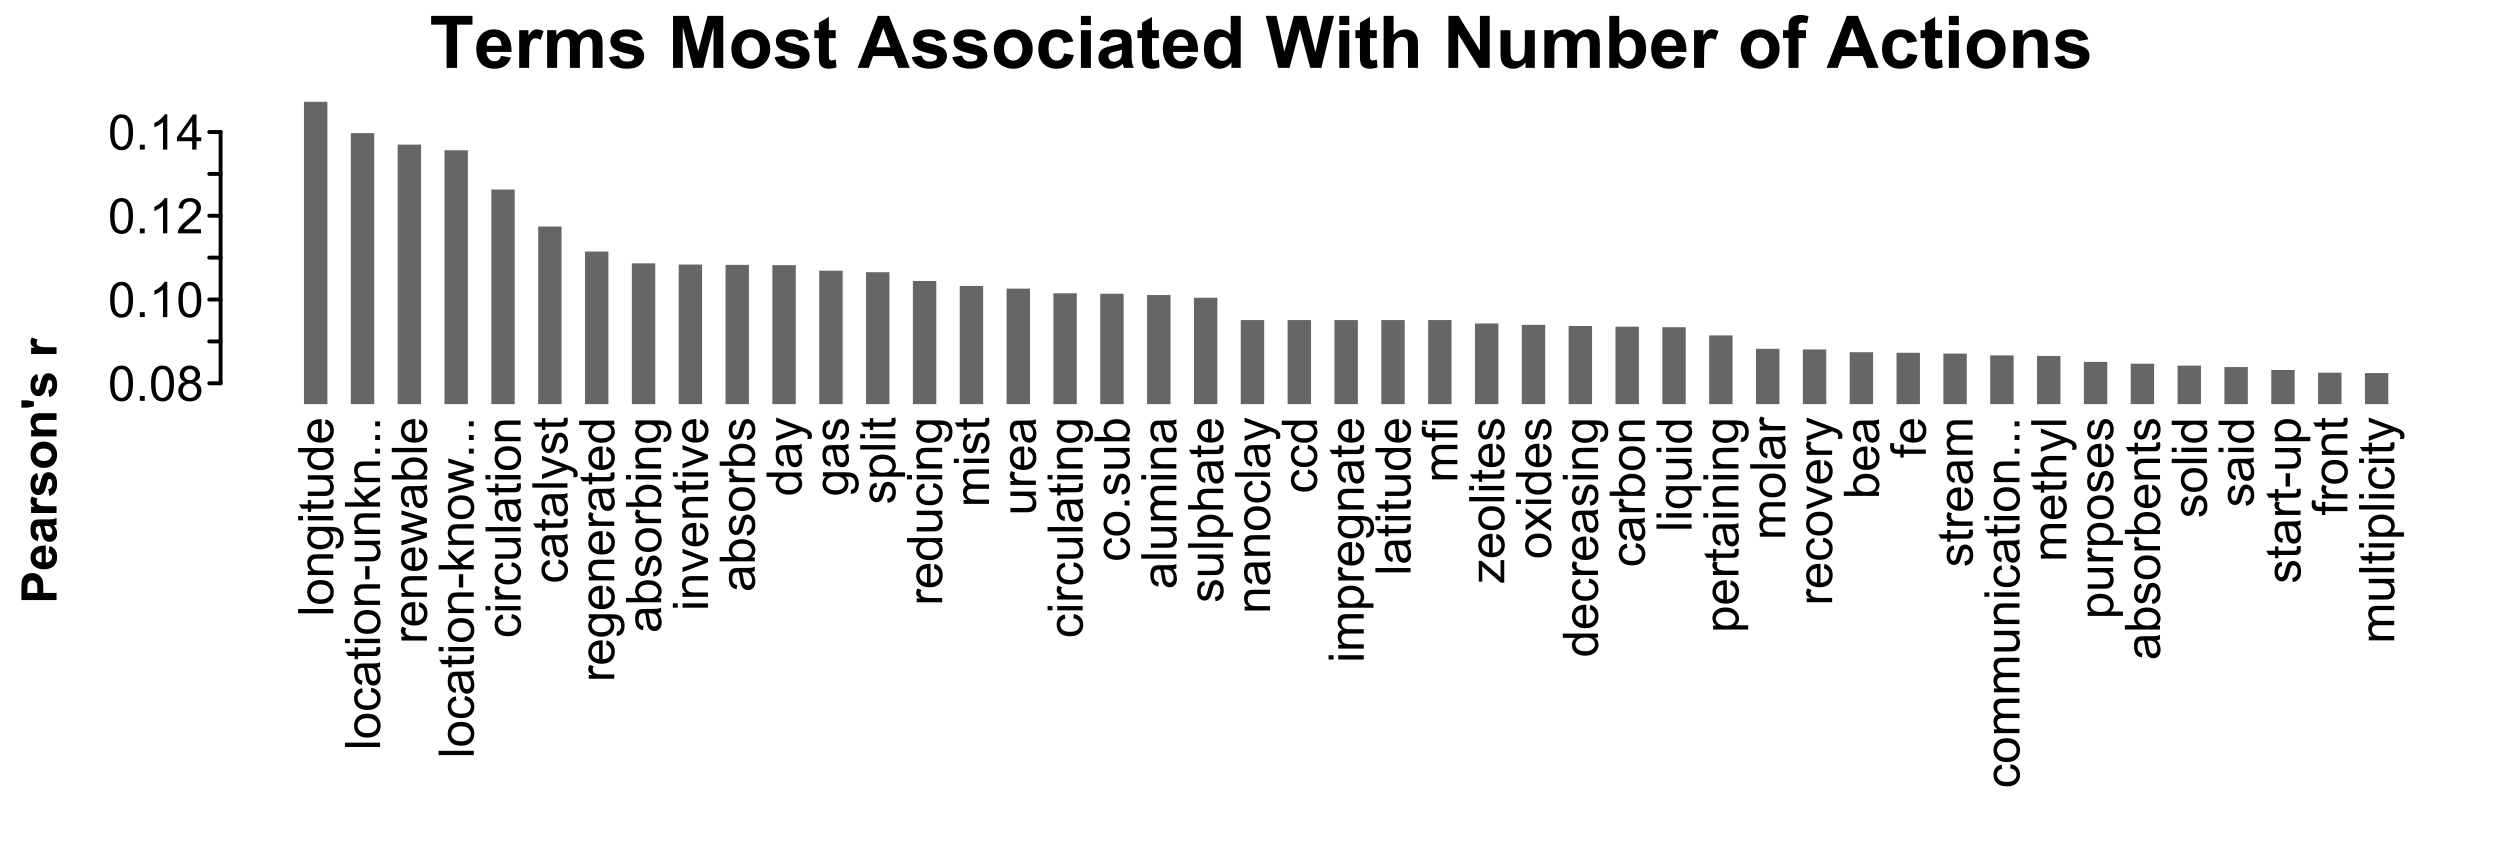 <?xml version="1.0" encoding="UTF-8"?>
<svg xmlns="http://www.w3.org/2000/svg" xmlns:xlink="http://www.w3.org/1999/xlink" width="636.48pt" height="216pt" viewBox="0 0 636.48 216" version="1.1">
<defs>
<g>
<symbol overflow="visible" id="glyph0-0">
<path style="stroke:none;" d="M 0 -1.562 L -7.812 -1.562 L -7.812 -7.812 L 0 -7.812 Z M -0.195 -1.758 L -0.195 -7.617 L -7.617 -7.617 L -7.617 -1.758 Z M -0.195 -1.758 "/>
</symbol>
<symbol overflow="visible" id="glyph0-1">
<path style="stroke:none;" d="M 0 -0.801 L -8.949 -0.801 L -8.949 -1.898 L 0 -1.898 Z M 0 -0.801 "/>
</symbol>
<symbol overflow="visible" id="glyph0-2">
<path style="stroke:none;" d="M -3.242 -0.414 C -4.438 -0.41 -5.328 -0.746 -5.906 -1.418 C -6.387 -1.973 -6.625 -2.648 -6.629 -3.453 C -6.625 -4.344 -6.332 -5.074 -5.75 -5.641 C -5.164 -6.203 -4.359 -6.484 -3.332 -6.488 C -2.496 -6.484 -1.84 -6.359 -1.363 -6.113 C -0.883 -5.859 -0.512 -5.496 -0.25 -5.02 C 0.016 -4.539 0.145 -4.016 0.148 -3.453 C 0.145 -2.543 -0.141 -1.812 -0.723 -1.254 C -1.301 -0.691 -2.141 -0.41 -3.242 -0.414 Z M -3.242 -1.543 C -2.406 -1.539 -1.785 -1.723 -1.375 -2.086 C -0.961 -2.445 -0.754 -2.898 -0.758 -3.453 C -0.754 -3.996 -0.961 -4.453 -1.379 -4.816 C -1.789 -5.176 -2.422 -5.355 -3.277 -5.359 C -4.074 -5.355 -4.684 -5.172 -5.098 -4.812 C -5.512 -4.445 -5.719 -3.992 -5.719 -3.453 C -5.719 -2.898 -5.512 -2.445 -5.102 -2.086 C -4.688 -1.723 -4.066 -1.539 -3.242 -1.543 Z M -3.242 -1.543 "/>
</symbol>
<symbol overflow="visible" id="glyph0-3">
<path style="stroke:none;" d="M 0 -0.824 L -6.48 -0.824 L -6.48 -1.812 L -5.559 -1.812 C -6.27 -2.285 -6.625 -2.973 -6.629 -3.875 C -6.625 -4.262 -6.555 -4.621 -6.418 -4.953 C -6.273 -5.277 -6.09 -5.523 -5.863 -5.688 C -5.633 -5.848 -5.363 -5.961 -5.055 -6.031 C -4.848 -6.066 -4.492 -6.086 -3.984 -6.09 L 0 -6.09 L 0 -4.992 L -3.941 -4.992 C -4.387 -4.992 -4.723 -4.949 -4.945 -4.863 C -5.168 -4.777 -5.344 -4.625 -5.477 -4.406 C -5.605 -4.188 -5.672 -3.934 -5.676 -3.645 C -5.672 -3.176 -5.523 -2.77 -5.23 -2.43 C -4.93 -2.09 -4.367 -1.922 -3.539 -1.922 L 0 -1.922 Z M 0 -0.824 "/>
</symbol>
<symbol overflow="visible" id="glyph0-4">
<path style="stroke:none;" d="M 0.539 -0.621 L 0.695 -1.691 C 1.023 -1.734 1.266 -1.859 1.418 -2.062 C 1.621 -2.336 1.723 -2.707 1.723 -3.18 C 1.723 -3.684 1.617 -4.074 1.414 -4.355 C 1.207 -4.629 0.926 -4.816 0.562 -4.918 C 0.336 -4.973 -0.133 -5 -0.848 -5 C -0.281 -4.516 0 -3.918 0 -3.203 C 0 -2.309 -0.32 -1.617 -0.965 -1.133 C -1.605 -0.641 -2.375 -0.398 -3.277 -0.402 C -3.895 -0.398 -4.465 -0.512 -4.988 -0.738 C -5.508 -0.961 -5.914 -1.285 -6.199 -1.711 C -6.484 -2.137 -6.625 -2.637 -6.629 -3.211 C -6.625 -3.977 -6.316 -4.605 -5.699 -5.102 L -6.48 -5.102 L -6.48 -6.117 L -0.879 -6.117 C 0.129 -6.117 0.844 -6.012 1.266 -5.809 C 1.688 -5.598 2.02 -5.273 2.262 -4.832 C 2.504 -4.383 2.625 -3.836 2.629 -3.188 C 2.625 -2.414 2.449 -1.789 2.105 -1.312 C 1.754 -0.836 1.234 -0.605 0.539 -0.621 Z M -3.355 -1.531 C -2.504 -1.527 -1.883 -1.699 -1.496 -2.039 C -1.102 -2.375 -0.906 -2.797 -0.91 -3.309 C -0.906 -3.812 -1.102 -4.234 -1.492 -4.578 C -1.879 -4.914 -2.488 -5.086 -3.32 -5.09 C -4.113 -5.086 -4.711 -4.91 -5.113 -4.562 C -5.516 -4.207 -5.719 -3.781 -5.719 -3.289 C -5.719 -2.797 -5.52 -2.383 -5.121 -2.043 C -4.723 -1.699 -4.133 -1.527 -3.355 -1.531 Z M -3.355 -1.531 "/>
</symbol>
<symbol overflow="visible" id="glyph0-5">
<path style="stroke:none;" d="M -7.684 -0.832 L -8.949 -0.832 L -8.949 -1.93 L -7.684 -1.93 Z M 0 -0.828 L -6.48 -0.832 L -6.48 -1.93 L 0 -1.93 Z M 0 -0.828 "/>
</symbol>
<symbol overflow="visible" id="glyph0-6">
<path style="stroke:none;" d="M -0.984 -3.223 L -0.012 -3.383 C 0.051 -3.07 0.082 -2.793 0.086 -2.551 C 0.082 -2.148 0.023 -1.84 -0.102 -1.621 C -0.227 -1.398 -0.395 -1.242 -0.602 -1.156 C -0.805 -1.062 -1.238 -1.02 -1.898 -1.027 L -5.629 -1.027 L -5.629 -0.219 L -6.48 -0.219 L -6.48 -1.027 L -8.086 -1.027 L -8.746 -2.117 L -6.48 -2.117 L -6.48 -3.223 L -5.629 -3.223 L -5.629 -2.117 L -1.836 -2.117 C -1.52 -2.113 -1.32 -2.133 -1.23 -2.176 C -1.141 -2.211 -1.07 -2.273 -1.02 -2.363 C -0.965 -2.449 -0.938 -2.578 -0.941 -2.742 C -0.938 -2.859 -0.953 -3.02 -0.984 -3.223 Z M -0.984 -3.223 "/>
</symbol>
<symbol overflow="visible" id="glyph0-7">
<path style="stroke:none;" d="M 0 -5.07 L -0.953 -5.07 C -0.219 -4.562 0.145 -3.879 0.148 -3.016 C 0.145 -2.629 0.074 -2.27 -0.07 -1.941 C -0.219 -1.605 -0.402 -1.359 -0.625 -1.203 C -0.844 -1.039 -1.117 -0.93 -1.441 -0.867 C -1.656 -0.82 -1.996 -0.797 -2.465 -0.801 L -6.48 -0.801 L -6.48 -1.898 L -2.887 -1.898 C -2.312 -1.898 -1.926 -1.918 -1.727 -1.965 C -1.434 -2.031 -1.207 -2.18 -1.047 -2.406 C -0.879 -2.629 -0.797 -2.906 -0.801 -3.234 C -0.797 -3.562 -0.879 -3.871 -1.051 -4.164 C -1.215 -4.449 -1.445 -4.652 -1.742 -4.777 C -2.031 -4.895 -2.453 -4.957 -3.008 -4.957 L -6.48 -4.957 L -6.48 -6.055 L 0 -6.055 Z M 0 -5.07 "/>
</symbol>
<symbol overflow="visible" id="glyph0-8">
<path style="stroke:none;" d="M 0 -5.031 L -0.816 -5.031 C -0.172 -4.617 0.145 -4.012 0.148 -3.215 C 0.145 -2.695 0.008 -2.219 -0.277 -1.789 C -0.559 -1.352 -0.957 -1.016 -1.473 -0.781 C -1.98 -0.539 -2.57 -0.422 -3.234 -0.426 C -3.883 -0.422 -4.469 -0.531 -4.996 -0.75 C -5.52 -0.965 -5.922 -1.285 -6.207 -1.719 C -6.484 -2.148 -6.625 -2.633 -6.629 -3.168 C -6.625 -3.555 -6.543 -3.902 -6.379 -4.211 C -6.211 -4.512 -5.996 -4.762 -5.738 -4.957 L -8.949 -4.957 L -8.949 -6.047 L 0 -6.047 Z M -3.234 -1.555 C -2.402 -1.551 -1.781 -1.727 -1.371 -2.078 C -0.961 -2.426 -0.754 -2.84 -0.758 -3.32 C -0.754 -3.797 -0.949 -4.203 -1.344 -4.543 C -1.734 -4.875 -2.336 -5.043 -3.145 -5.047 C -4.027 -5.043 -4.676 -4.875 -5.094 -4.535 C -5.508 -4.191 -5.719 -3.77 -5.719 -3.273 C -5.719 -2.781 -5.52 -2.371 -5.121 -2.047 C -4.723 -1.715 -4.094 -1.551 -3.234 -1.555 Z M -3.234 -1.555 "/>
</symbol>
<symbol overflow="visible" id="glyph0-9">
<path style="stroke:none;" d="M -2.086 -5.262 L -1.945 -6.398 C -1.281 -6.219 -0.766 -5.887 -0.402 -5.402 C -0.035 -4.918 0.145 -4.297 0.148 -3.547 C 0.145 -2.594 -0.145 -1.844 -0.727 -1.289 C -1.312 -0.734 -2.133 -0.457 -3.188 -0.457 C -4.273 -0.457 -5.117 -0.734 -5.723 -1.297 C -6.324 -1.855 -6.625 -2.586 -6.629 -3.484 C -6.625 -4.348 -6.332 -5.055 -5.742 -5.609 C -5.152 -6.156 -4.32 -6.434 -3.254 -6.434 C -3.184 -6.434 -3.086 -6.43 -2.961 -6.426 L -2.961 -1.594 C -2.242 -1.633 -1.699 -1.832 -1.324 -2.195 C -0.945 -2.559 -0.754 -3.012 -0.758 -3.551 C -0.754 -3.953 -0.859 -4.297 -1.074 -4.582 C -1.281 -4.867 -1.621 -5.094 -2.086 -5.262 Z M -3.863 -1.652 L -3.863 -5.273 C -4.402 -5.223 -4.812 -5.082 -5.09 -4.859 C -5.512 -4.504 -5.723 -4.051 -5.727 -3.496 C -5.723 -2.992 -5.555 -2.57 -5.219 -2.227 C -4.879 -1.883 -4.426 -1.691 -3.863 -1.652 Z M -3.863 -1.652 "/>
</symbol>
<symbol overflow="visible" id="glyph0-10">
<path style="stroke:none;" d="M -2.375 -5.055 L -2.234 -6.133 C -1.484 -6.012 -0.902 -5.711 -0.484 -5.227 C -0.062 -4.742 0.145 -4.145 0.148 -3.438 C 0.145 -2.547 -0.141 -1.832 -0.723 -1.297 C -1.301 -0.754 -2.133 -0.484 -3.215 -0.488 C -3.914 -0.484 -4.527 -0.602 -5.051 -0.836 C -5.574 -1.066 -5.969 -1.418 -6.234 -1.895 C -6.496 -2.363 -6.625 -2.879 -6.629 -3.441 C -6.625 -4.145 -6.449 -4.723 -6.094 -5.168 C -5.734 -5.613 -5.227 -5.898 -4.578 -6.031 L -4.414 -4.961 C -4.844 -4.855 -5.172 -4.676 -5.395 -4.422 C -5.613 -4.16 -5.723 -3.848 -5.727 -3.484 C -5.723 -2.93 -5.523 -2.48 -5.129 -2.137 C -4.73 -1.789 -4.105 -1.617 -3.246 -1.617 C -2.375 -1.617 -1.742 -1.781 -1.348 -2.117 C -0.953 -2.445 -0.754 -2.883 -0.758 -3.426 C -0.754 -3.852 -0.887 -4.211 -1.152 -4.504 C -1.414 -4.789 -1.82 -4.973 -2.375 -5.055 Z M -2.375 -5.055 "/>
</symbol>
<symbol overflow="visible" id="glyph0-11">
<path style="stroke:none;" d="M -0.801 -5.055 C -0.453 -4.645 -0.207 -4.254 -0.066 -3.879 C 0.078 -3.5 0.145 -3.094 0.148 -2.668 C 0.145 -1.949 -0.027 -1.402 -0.375 -1.023 C -0.723 -0.641 -1.168 -0.449 -1.711 -0.453 C -2.023 -0.449 -2.312 -0.523 -2.578 -0.668 C -2.84 -0.812 -3.051 -1 -3.211 -1.234 C -3.367 -1.465 -3.484 -1.73 -3.57 -2.027 C -3.625 -2.242 -3.68 -2.566 -3.734 -3.004 C -3.836 -3.887 -3.965 -4.539 -4.113 -4.961 C -4.262 -4.965 -4.355 -4.969 -4.402 -4.969 C -4.844 -4.969 -5.16 -4.863 -5.348 -4.656 C -5.594 -4.371 -5.719 -3.953 -5.719 -3.406 C -5.719 -2.883 -5.625 -2.5 -5.445 -2.258 C -5.262 -2.008 -4.941 -1.828 -4.484 -1.715 L -4.633 -0.641 C -5.09 -0.734 -5.461 -0.895 -5.746 -1.121 C -6.027 -1.34 -6.246 -1.664 -6.398 -2.09 C -6.551 -2.512 -6.625 -3.004 -6.629 -3.566 C -6.625 -4.117 -6.562 -4.566 -6.434 -4.914 C -6.301 -5.258 -6.137 -5.512 -5.941 -5.676 C -5.742 -5.836 -5.492 -5.949 -5.195 -6.02 C -5.004 -6.051 -4.664 -6.07 -4.18 -6.074 L -2.715 -6.074 C -1.691 -6.07 -1.047 -6.094 -0.777 -6.145 C -0.504 -6.188 -0.246 -6.281 0 -6.422 L 0 -5.273 C -0.227 -5.156 -0.492 -5.082 -0.801 -5.055 Z M -3.254 -4.961 C -3.086 -4.559 -2.949 -3.961 -2.84 -3.168 C -2.773 -2.715 -2.699 -2.395 -2.617 -2.211 C -2.535 -2.02 -2.418 -1.875 -2.262 -1.777 C -2.105 -1.672 -1.93 -1.621 -1.738 -1.625 C -1.445 -1.621 -1.203 -1.734 -1.008 -1.957 C -0.812 -2.176 -0.715 -2.5 -0.715 -2.93 C -0.715 -3.352 -0.805 -3.727 -0.992 -4.059 C -1.172 -4.387 -1.426 -4.629 -1.75 -4.785 C -1.996 -4.898 -2.363 -4.957 -2.852 -4.961 Z M -3.254 -4.961 "/>
</symbol>
<symbol overflow="visible" id="glyph0-12">
<path style="stroke:none;" d="M -2.688 -0.398 L -3.789 -0.398 L -3.789 -3.773 L -2.684 -3.773 Z M -2.688 -0.398 "/>
</symbol>
<symbol overflow="visible" id="glyph0-13">
<path style="stroke:none;" d="M 0 -0.828 L -8.949 -0.832 L -8.949 -1.93 L -3.844 -1.93 L -6.48 -4.527 L -6.48 -5.949 L -4.078 -3.473 L 0 -6.203 L 0 -4.848 L -3.312 -2.703 L -2.57 -1.93 L 0 -1.93 Z M 0 -0.828 "/>
</symbol>
<symbol overflow="visible" id="glyph0-14">
<path style="stroke:none;" d="M 0 -1.137 L -1.25 -1.137 L -1.25 -2.387 L 0 -2.387 Z M 0 -1.137 "/>
</symbol>
<symbol overflow="visible" id="glyph0-15">
<path style="stroke:none;" d="M 0 -0.812 L -6.48 -0.812 L -6.48 -1.801 L -5.5 -1.801 C -5.957 -2.051 -6.258 -2.285 -6.406 -2.5 C -6.551 -2.711 -6.625 -2.945 -6.629 -3.203 C -6.625 -3.574 -6.508 -3.949 -6.273 -4.332 L -5.254 -3.957 C -5.41 -3.684 -5.488 -3.414 -5.492 -3.148 C -5.488 -2.906 -5.418 -2.691 -5.273 -2.5 C -5.129 -2.309 -4.93 -2.172 -4.676 -2.094 C -4.285 -1.969 -3.855 -1.91 -3.395 -1.91 L 0 -1.91 Z M 0 -0.812 "/>
</symbol>
<symbol overflow="visible" id="glyph0-16">
<path style="stroke:none;" d="M 0 -2.02 L -6.48 -0.035 L -6.48 -1.172 L -2.742 -2.203 L -1.348 -2.586 C -1.418 -2.602 -1.863 -2.715 -2.688 -2.922 L -6.48 -3.957 L -6.48 -5.086 L -2.723 -6.055 L -1.484 -6.379 L -2.734 -6.75 L -6.48 -7.859 L -6.48 -8.93 L 0 -6.902 L 0 -5.762 L -3.883 -4.73 L -4.988 -4.48 L 0 -3.168 Z M 0 -2.02 "/>
</symbol>
<symbol overflow="visible" id="glyph0-17">
<path style="stroke:none;" d="M 0 -1.836 L 0 -0.816 L -8.949 -0.816 L -8.949 -1.918 L -5.754 -1.918 C -6.336 -2.379 -6.625 -2.973 -6.629 -3.691 C -6.625 -4.09 -6.547 -4.465 -6.387 -4.824 C -6.223 -5.176 -5.996 -5.469 -5.707 -5.703 C -5.418 -5.93 -5.066 -6.109 -4.656 -6.242 C -4.242 -6.367 -3.805 -6.434 -3.34 -6.438 C -2.227 -6.434 -1.367 -6.16 -0.762 -5.613 C -0.156 -5.066 0.145 -4.406 0.148 -3.637 C 0.145 -2.871 -0.172 -2.27 -0.812 -1.836 Z M -3.289 -1.824 C -2.508 -1.82 -1.949 -1.926 -1.605 -2.141 C -1.039 -2.484 -0.754 -2.953 -0.758 -3.547 C -0.754 -4.023 -0.965 -4.438 -1.383 -4.789 C -1.797 -5.137 -2.418 -5.312 -3.246 -5.316 C -4.09 -5.312 -4.715 -5.145 -5.121 -4.812 C -5.523 -4.473 -5.723 -4.066 -5.727 -3.594 C -5.723 -3.109 -5.516 -2.695 -5.098 -2.348 C -4.68 -1.996 -4.074 -1.82 -3.289 -1.824 Z M -3.289 -1.824 "/>
</symbol>
<symbol overflow="visible" id="glyph0-18">
<path style="stroke:none;" d="M 2.496 -0.773 L 1.465 -0.652 C 1.527 -0.887 1.559 -1.098 1.562 -1.281 C 1.559 -1.523 1.52 -1.719 1.441 -1.867 C 1.359 -2.012 1.242 -2.133 1.098 -2.227 C 0.984 -2.297 0.715 -2.406 0.281 -2.562 C 0.219 -2.578 0.129 -2.613 0.012 -2.66 L -6.48 -0.203 L -6.48 -1.387 L -2.727 -2.734 C -2.25 -2.906 -1.75 -3.062 -1.227 -3.203 C -1.727 -3.328 -2.219 -3.48 -2.703 -3.656 L -6.48 -5.043 L -6.48 -6.141 L 0.109 -3.676 C 0.82 -3.406 1.312 -3.203 1.582 -3.059 C 1.941 -2.863 2.203 -2.637 2.375 -2.387 C 2.539 -2.129 2.625 -1.828 2.629 -1.484 C 2.625 -1.266 2.582 -1.031 2.496 -0.773 Z M 2.496 -0.773 "/>
</symbol>
<symbol overflow="visible" id="glyph0-19">
<path style="stroke:none;" d="M -1.934 -0.383 L -2.105 -1.473 C -1.668 -1.527 -1.336 -1.699 -1.105 -1.98 C -0.871 -2.258 -0.754 -2.645 -0.758 -3.148 C -0.754 -3.648 -0.859 -4.023 -1.066 -4.273 C -1.27 -4.516 -1.508 -4.641 -1.789 -4.641 C -2.031 -4.641 -2.227 -4.531 -2.375 -4.316 C -2.469 -4.164 -2.594 -3.789 -2.746 -3.191 C -2.945 -2.383 -3.121 -1.824 -3.273 -1.516 C -3.418 -1.203 -3.625 -0.969 -3.891 -0.809 C -4.152 -0.645 -4.441 -0.562 -4.762 -0.566 C -5.047 -0.562 -5.312 -0.629 -5.562 -0.766 C -5.805 -0.895 -6.012 -1.074 -6.176 -1.305 C -6.301 -1.473 -6.406 -1.707 -6.496 -2.004 C -6.582 -2.301 -6.625 -2.617 -6.629 -2.953 C -6.625 -3.461 -6.551 -3.906 -6.406 -4.293 C -6.258 -4.676 -6.062 -4.961 -5.812 -5.145 C -5.562 -5.328 -5.227 -5.453 -4.809 -5.523 L -4.664 -4.449 C -4.996 -4.395 -5.254 -4.254 -5.445 -4.023 C -5.629 -3.789 -5.723 -3.461 -5.727 -3.035 C -5.723 -2.527 -5.641 -2.164 -5.477 -1.953 C -5.309 -1.734 -5.113 -1.629 -4.891 -1.629 C -4.746 -1.629 -4.617 -1.672 -4.504 -1.766 C -4.383 -1.852 -4.285 -1.992 -4.211 -2.184 C -4.168 -2.293 -4.074 -2.617 -3.93 -3.156 C -3.723 -3.93 -3.555 -4.473 -3.422 -4.781 C -3.289 -5.086 -3.094 -5.324 -2.844 -5.504 C -2.586 -5.676 -2.273 -5.766 -1.902 -5.77 C -1.535 -5.766 -1.191 -5.656 -0.867 -5.445 C -0.543 -5.227 -0.293 -4.918 -0.117 -4.52 C 0.059 -4.113 0.145 -3.66 0.148 -3.156 C 0.145 -2.309 -0.027 -1.664 -0.375 -1.227 C -0.727 -0.781 -1.246 -0.5 -1.934 -0.383 Z M -1.934 -0.383 "/>
</symbol>
<symbol overflow="visible" id="glyph0-20">
<path style="stroke:none;" d="M 0 -2.625 L -6.48 -0.16 L -6.48 -1.32 L -2.602 -2.711 C -2.18 -2.859 -1.742 -2.996 -1.293 -3.125 C -1.633 -3.219 -2.043 -3.355 -2.527 -3.535 L -6.48 -4.973 L -6.48 -6.102 L 0 -3.648 Z M 0 -2.625 "/>
</symbol>
<symbol overflow="visible" id="glyph0-21">
<path style="stroke:none;" d="M 2.484 -0.824 L -6.48 -0.824 L -6.48 -1.824 L -5.641 -1.824 C -5.965 -2.059 -6.211 -2.328 -6.379 -2.625 C -6.543 -2.922 -6.625 -3.281 -6.629 -3.703 C -6.625 -4.258 -6.484 -4.746 -6.199 -5.168 C -5.914 -5.59 -5.512 -5.91 -4.996 -6.129 C -4.477 -6.344 -3.906 -6.449 -3.289 -6.453 C -2.621 -6.449 -2.023 -6.332 -1.496 -6.094 C -0.965 -5.855 -0.559 -5.508 -0.277 -5.055 C 0.008 -4.598 0.145 -4.121 0.148 -3.625 C 0.145 -3.258 0.07 -2.93 -0.082 -2.641 C -0.238 -2.348 -0.434 -2.109 -0.672 -1.922 L 2.484 -1.922 Z M -3.203 -1.82 C -2.367 -1.816 -1.75 -1.984 -1.355 -2.324 C -0.953 -2.66 -0.754 -3.07 -0.758 -3.551 C -0.754 -4.039 -0.961 -4.457 -1.375 -4.805 C -1.785 -5.152 -2.426 -5.324 -3.297 -5.328 C -4.121 -5.324 -4.738 -5.156 -5.152 -4.816 C -5.559 -4.477 -5.766 -4.07 -5.77 -3.602 C -5.766 -3.129 -5.547 -2.715 -5.113 -2.359 C -4.672 -1.996 -4.035 -1.816 -3.203 -1.82 Z M -3.203 -1.82 "/>
</symbol>
<symbol overflow="visible" id="glyph0-22">
<path style="stroke:none;" d="M 0 -0.824 L -6.48 -0.824 L -6.48 -1.809 L -5.574 -1.809 C -5.887 -2.008 -6.141 -2.277 -6.336 -2.617 C -6.527 -2.953 -6.625 -3.34 -6.629 -3.773 C -6.625 -4.25 -6.527 -4.641 -6.328 -4.953 C -6.129 -5.258 -5.848 -5.477 -5.492 -5.602 C -6.246 -6.113 -6.625 -6.781 -6.629 -7.605 C -6.625 -8.246 -6.449 -8.738 -6.094 -9.086 C -5.734 -9.43 -5.184 -9.602 -4.449 -9.605 L 0 -9.605 L 0 -8.516 L -4.082 -8.516 C -4.52 -8.512 -4.836 -8.477 -5.031 -8.406 C -5.223 -8.332 -5.379 -8.203 -5.496 -8.02 C -5.613 -7.828 -5.672 -7.609 -5.676 -7.359 C -5.672 -6.902 -5.52 -6.523 -5.219 -6.223 C -4.914 -5.922 -4.43 -5.77 -3.766 -5.773 L 0 -5.773 L 0 -4.676 L -4.211 -4.676 C -4.699 -4.676 -5.066 -4.586 -5.309 -4.406 C -5.551 -4.227 -5.672 -3.934 -5.676 -3.527 C -5.672 -3.215 -5.59 -2.926 -5.43 -2.668 C -5.266 -2.402 -5.027 -2.215 -4.719 -2.098 C -4.402 -1.98 -3.953 -1.922 -3.363 -1.922 L 0 -1.922 Z M 0 -0.824 "/>
</symbol>
<symbol overflow="visible" id="glyph0-23">
<path style="stroke:none;" d="M 0 -0.824 L -8.949 -0.824 L -8.949 -1.922 L -5.738 -1.922 C -6.328 -2.434 -6.625 -3.078 -6.629 -3.863 C -6.625 -4.34 -6.531 -4.758 -6.344 -5.113 C -6.152 -5.465 -5.891 -5.719 -5.559 -5.871 C -5.223 -6.023 -4.738 -6.098 -4.109 -6.102 L 0 -6.102 L 0 -5.004 L -4.109 -5.004 C -4.652 -5.004 -5.051 -4.883 -5.305 -4.645 C -5.555 -4.406 -5.684 -4.07 -5.684 -3.637 C -5.684 -3.309 -5.598 -3.004 -5.43 -2.719 C -5.258 -2.43 -5.027 -2.223 -4.742 -2.105 C -4.449 -1.98 -4.051 -1.922 -3.547 -1.922 L 0 -1.922 Z M 0 -0.824 "/>
</symbol>
<symbol overflow="visible" id="glyph0-24">
<path style="stroke:none;" d="M 0 -1.086 L -5.629 -1.086 L -5.629 -0.117 L -6.48 -0.117 L -6.48 -1.086 L -7.172 -1.086 C -7.605 -1.082 -7.926 -1.121 -8.141 -1.203 C -8.422 -1.305 -8.656 -1.492 -8.836 -1.758 C -9.012 -2.023 -9.098 -2.398 -9.102 -2.883 C -9.098 -3.188 -9.062 -3.527 -8.992 -3.906 L -8.031 -3.742 C -8.07 -3.512 -8.09 -3.297 -8.094 -3.094 C -8.09 -2.758 -8.02 -2.52 -7.879 -2.387 C -7.734 -2.246 -7.469 -2.18 -7.078 -2.18 L -6.48 -2.18 L -6.48 -3.441 L -5.629 -3.441 L -5.629 -2.18 L 0 -2.18 Z M 0 -1.086 "/>
</symbol>
<symbol overflow="visible" id="glyph0-25">
<path style="stroke:none;" d="M 0 -0.242 L -0.891 -0.246 L -5.629 -4.371 C -5.602 -3.902 -5.59 -3.488 -5.59 -3.133 L -5.59 -0.488 L -6.48 -0.488 L -6.48 -5.785 L -5.754 -5.785 L -1.641 -2.277 L -0.891 -1.598 C -0.926 -2.086 -0.941 -2.547 -0.945 -2.984 L -0.945 -5.98 L 0 -5.98 Z M 0 -0.242 "/>
</symbol>
<symbol overflow="visible" id="glyph0-26">
<path style="stroke:none;" d="M 0 -0.09 L -3.367 -2.461 L -6.48 -0.27 L -6.48 -1.641 L -4.961 -2.637 C -4.668 -2.824 -4.426 -2.973 -4.234 -3.09 C -4.504 -3.262 -4.742 -3.426 -4.949 -3.582 L -6.48 -4.676 L -6.48 -5.988 L -3.43 -3.746 L 0 -6.16 L 0 -4.809 L -2.016 -3.48 L -2.559 -3.125 L 0 -1.422 Z M 0 -0.09 "/>
</symbol>
<symbol overflow="visible" id="glyph0-27">
<path style="stroke:none;" d="M 2.484 -4.957 L -0.691 -4.957 C -0.449 -4.785 -0.246 -4.543 -0.09 -4.238 C 0.07 -3.926 0.145 -3.602 0.148 -3.258 C 0.145 -2.488 -0.16 -1.824 -0.773 -1.273 C -1.387 -0.715 -2.227 -0.438 -3.301 -0.441 C -3.949 -0.438 -4.535 -0.551 -5.051 -0.777 C -5.566 -1 -5.957 -1.328 -6.227 -1.762 C -6.492 -2.188 -6.625 -2.66 -6.629 -3.176 C -6.625 -3.973 -6.289 -4.602 -5.617 -5.066 L -6.48 -5.066 L -6.48 -6.055 L 2.484 -6.055 Z M -3.258 -1.57 C -2.422 -1.57 -1.797 -1.742 -1.383 -2.094 C -0.965 -2.438 -0.754 -2.859 -0.758 -3.352 C -0.754 -3.82 -0.953 -4.223 -1.352 -4.559 C -1.746 -4.895 -2.348 -5.062 -3.16 -5.066 C -4.02 -5.062 -4.672 -4.883 -5.109 -4.531 C -5.543 -4.172 -5.758 -3.754 -5.762 -3.277 C -5.758 -2.797 -5.555 -2.395 -5.152 -2.066 C -4.746 -1.734 -4.117 -1.57 -3.258 -1.57 Z M -3.258 -1.57 "/>
</symbol>
<symbol overflow="visible" id="glyph1-0">
<path style="stroke:none;" d="M 1.562 0 L 1.562 -7.812 L 7.812 -7.812 L 7.812 0 Z M 1.758 -0.195 L 7.617 -0.195 L 7.617 -7.617 L 1.758 -7.617 Z M 1.758 -0.195 "/>
</symbol>
<symbol overflow="visible" id="glyph1-1">
<path style="stroke:none;" d="M 0.52 -4.414 C 0.516 -5.469 0.625 -6.32 0.844 -6.965 C 1.062 -7.609 1.387 -8.105 1.816 -8.457 C 2.246 -8.805 2.785 -8.98 3.438 -8.984 C 3.914 -8.98 4.336 -8.887 4.699 -8.695 C 5.059 -8.5 5.355 -8.219 5.594 -7.859 C 5.828 -7.492 6.016 -7.051 6.152 -6.527 C 6.285 -6.004 6.352 -5.297 6.355 -4.414 C 6.352 -3.359 6.242 -2.512 6.031 -1.871 C 5.812 -1.223 5.492 -0.727 5.062 -0.375 C 4.633 -0.023 4.09 0.152 3.438 0.152 C 2.57 0.152 1.891 -0.156 1.402 -0.773 C 0.809 -1.516 0.516 -2.727 0.52 -4.414 Z M 1.648 -4.414 C 1.645 -2.941 1.816 -1.965 2.164 -1.48 C 2.504 -0.992 2.93 -0.75 3.438 -0.75 C 3.938 -0.75 4.359 -0.992 4.707 -1.48 C 5.051 -1.969 5.227 -2.945 5.227 -4.414 C 5.227 -5.883 5.051 -6.863 4.707 -7.348 C 4.359 -7.832 3.934 -8.074 3.426 -8.074 C 2.918 -8.074 2.516 -7.859 2.215 -7.434 C 1.836 -6.887 1.645 -5.879 1.648 -4.414 Z M 1.648 -4.414 "/>
</symbol>
<symbol overflow="visible" id="glyph1-2">
<path style="stroke:none;" d="M 1.137 0 L 1.137 -1.25 L 2.387 -1.25 L 2.387 0 Z M 1.137 0 "/>
</symbol>
<symbol overflow="visible" id="glyph1-3">
<path style="stroke:none;" d="M 2.211 -4.852 C 1.75 -5.016 1.414 -5.254 1.195 -5.566 C 0.977 -5.875 0.867 -6.242 0.867 -6.676 C 0.867 -7.324 1.098 -7.871 1.566 -8.316 C 2.031 -8.758 2.656 -8.98 3.438 -8.984 C 4.215 -8.98 4.844 -8.754 5.32 -8.305 C 5.797 -7.848 6.035 -7.297 6.035 -6.648 C 6.035 -6.23 5.926 -5.867 5.707 -5.562 C 5.488 -5.25 5.156 -5.016 4.719 -4.852 C 5.266 -4.672 5.684 -4.383 5.973 -3.984 C 6.254 -3.586 6.398 -3.109 6.402 -2.559 C 6.398 -1.789 6.129 -1.145 5.59 -0.629 C 5.047 -0.105 4.332 0.152 3.453 0.152 C 2.566 0.152 1.855 -0.105 1.316 -0.629 C 0.773 -1.148 0.504 -1.801 0.508 -2.586 C 0.504 -3.164 0.652 -3.652 0.949 -4.051 C 1.242 -4.441 1.66 -4.711 2.211 -4.852 Z M 1.988 -6.715 C 1.984 -6.289 2.121 -5.941 2.398 -5.676 C 2.668 -5.406 3.023 -5.273 3.461 -5.273 C 3.879 -5.273 4.227 -5.406 4.5 -5.672 C 4.77 -5.938 4.902 -6.262 4.906 -6.652 C 4.902 -7.051 4.766 -7.391 4.488 -7.668 C 4.207 -7.941 3.859 -8.078 3.449 -8.082 C 3.027 -8.078 2.68 -7.945 2.402 -7.676 C 2.125 -7.406 1.984 -7.086 1.988 -6.715 Z M 1.637 -2.582 C 1.633 -2.266 1.707 -1.961 1.859 -1.672 C 2.004 -1.375 2.227 -1.148 2.52 -0.992 C 2.812 -0.828 3.129 -0.75 3.469 -0.75 C 3.992 -0.75 4.422 -0.918 4.766 -1.258 C 5.105 -1.594 5.277 -2.023 5.281 -2.547 C 5.277 -3.074 5.102 -3.512 4.75 -3.855 C 4.395 -4.199 3.953 -4.371 3.43 -4.375 C 2.91 -4.371 2.484 -4.199 2.145 -3.863 C 1.805 -3.52 1.633 -3.094 1.637 -2.582 Z M 1.637 -2.582 "/>
</symbol>
<symbol overflow="visible" id="glyph1-4">
<path style="stroke:none;" d="M 4.656 0 L 3.559 0 L 3.559 -7 C 3.289 -6.746 2.941 -6.492 2.516 -6.242 C 2.086 -5.988 1.703 -5.801 1.359 -5.676 L 1.359 -6.738 C 1.973 -7.027 2.508 -7.375 2.973 -7.789 C 3.43 -8.195 3.758 -8.594 3.949 -8.984 L 4.656 -8.984 Z M 4.656 0 "/>
</symbol>
<symbol overflow="visible" id="glyph1-5">
<path style="stroke:none;" d="M 6.293 -1.055 L 6.293 0 L 0.379 0 C 0.367 -0.266 0.41 -0.52 0.508 -0.762 C 0.656 -1.164 0.898 -1.559 1.23 -1.953 C 1.559 -2.34 2.035 -2.793 2.668 -3.309 C 3.637 -4.102 4.293 -4.734 4.637 -5.203 C 4.977 -5.668 5.148 -6.105 5.152 -6.523 C 5.148 -6.957 4.992 -7.324 4.684 -7.625 C 4.371 -7.922 3.969 -8.074 3.469 -8.074 C 2.938 -8.074 2.512 -7.914 2.195 -7.598 C 1.879 -7.277 1.719 -6.84 1.715 -6.281 L 0.586 -6.398 C 0.664 -7.238 0.953 -7.879 1.457 -8.32 C 1.961 -8.762 2.641 -8.98 3.492 -8.984 C 4.348 -8.98 5.023 -8.742 5.527 -8.27 C 6.027 -7.789 6.281 -7.199 6.281 -6.5 C 6.281 -6.141 6.207 -5.789 6.059 -5.445 C 5.91 -5.094 5.664 -4.73 5.328 -4.352 C 4.984 -3.965 4.422 -3.441 3.637 -2.777 C 2.977 -2.223 2.555 -1.844 2.367 -1.648 C 2.18 -1.449 2.023 -1.254 1.906 -1.055 Z M 6.293 -1.055 "/>
</symbol>
<symbol overflow="visible" id="glyph1-6">
<path style="stroke:none;" d="M 4.039 0 L 4.039 -2.141 L 0.16 -2.141 L 0.16 -3.148 L 4.242 -8.949 L 5.141 -8.949 L 5.141 -3.148 L 6.348 -3.148 L 6.348 -2.141 L 5.141 -2.141 L 5.141 0 Z M 4.039 -3.148 L 4.039 -7.184 L 1.238 -3.148 Z M 4.039 -3.148 "/>
</symbol>
<symbol overflow="visible" id="glyph2-0">
<path style="stroke:none;" d="M 2.312 0 L 2.312 -11.562 L 11.562 -11.562 L 11.562 0 Z M 2.602 -0.289 L 11.273 -0.289 L 11.273 -11.273 L 2.602 -11.273 Z M 2.602 -0.289 "/>
</symbol>
<symbol overflow="visible" id="glyph2-1">
<path style="stroke:none;" d="M 4.328 0 L 4.328 -11.004 L 0.398 -11.004 L 0.398 -13.242 L 10.922 -13.242 L 10.922 -11.004 L 7 -11.004 L 7 0 Z M 4.328 0 "/>
</symbol>
<symbol overflow="visible" id="glyph2-2">
<path style="stroke:none;" d="M 6.883 -3.055 L 9.414 -2.629 C 9.086 -1.699 8.57 -0.992 7.871 -0.508 C 7.168 -0.023 6.293 0.215 5.238 0.219 C 3.57 0.215 2.336 -0.328 1.535 -1.418 C 0.902 -2.289 0.586 -3.391 0.586 -4.723 C 0.586 -6.312 1 -7.555 1.832 -8.457 C 2.664 -9.355 3.715 -9.809 4.984 -9.809 C 6.41 -9.809 7.535 -9.336 8.363 -8.395 C 9.184 -7.453 9.578 -6.012 9.547 -4.066 L 3.188 -4.066 C 3.203 -3.312 3.406 -2.727 3.801 -2.309 C 4.191 -1.887 4.68 -1.676 5.266 -1.68 C 5.66 -1.676 5.996 -1.785 6.27 -2.004 C 6.539 -2.223 6.742 -2.57 6.883 -3.055 Z M 7.027 -5.617 C 7.004 -6.348 6.816 -6.906 6.457 -7.293 C 6.098 -7.672 5.656 -7.863 5.141 -7.867 C 4.582 -7.863 4.125 -7.66 3.766 -7.262 C 3.402 -6.855 3.227 -6.309 3.234 -5.617 Z M 7.027 -5.617 "/>
</symbol>
<symbol overflow="visible" id="glyph2-3">
<path style="stroke:none;" d="M 3.758 0 L 1.219 0 L 1.219 -9.594 L 3.578 -9.594 L 3.578 -8.23 C 3.98 -8.871 4.344 -9.293 4.664 -9.5 C 4.984 -9.703 5.348 -9.809 5.762 -9.809 C 6.336 -9.809 6.895 -9.648 7.434 -9.332 L 6.648 -7.117 C 6.219 -7.395 5.82 -7.535 5.457 -7.535 C 5.098 -7.535 4.797 -7.434 4.551 -7.238 C 4.305 -7.039 4.109 -6.688 3.969 -6.176 C 3.824 -5.664 3.754 -4.59 3.758 -2.961 Z M 3.758 0 "/>
</symbol>
<symbol overflow="visible" id="glyph2-4">
<path style="stroke:none;" d="M 1.137 -9.594 L 3.477 -9.594 L 3.477 -8.285 C 4.312 -9.301 5.312 -9.809 6.469 -9.809 C 7.082 -9.809 7.613 -9.68 8.066 -9.43 C 8.516 -9.172 8.887 -8.793 9.18 -8.285 C 9.598 -8.793 10.051 -9.172 10.539 -9.43 C 11.027 -9.68 11.551 -9.809 12.105 -9.809 C 12.809 -9.809 13.402 -9.664 13.891 -9.379 C 14.379 -9.094 14.742 -8.676 14.984 -8.121 C 15.156 -7.711 15.246 -7.047 15.25 -6.133 L 15.25 0 L 12.711 0 L 12.711 -5.484 C 12.707 -6.434 12.621 -7.047 12.449 -7.324 C 12.211 -7.684 11.848 -7.863 11.363 -7.867 C 11.004 -7.863 10.672 -7.754 10.359 -7.543 C 10.047 -7.324 9.82 -7.008 9.684 -6.59 C 9.543 -6.168 9.473 -5.508 9.477 -4.605 L 9.477 0 L 6.938 0 L 6.938 -5.258 C 6.938 -6.188 6.891 -6.789 6.801 -7.062 C 6.711 -7.328 6.57 -7.531 6.383 -7.668 C 6.188 -7.797 5.93 -7.863 5.609 -7.867 C 5.215 -7.863 4.863 -7.758 4.551 -7.551 C 4.234 -7.336 4.012 -7.031 3.879 -6.637 C 3.742 -6.238 3.672 -5.578 3.676 -4.66 L 3.676 0 L 1.137 0 Z M 1.137 -9.594 "/>
</symbol>
<symbol overflow="visible" id="glyph2-5">
<path style="stroke:none;" d="M 0.434 -2.738 L 2.98 -3.125 C 3.086 -2.625 3.305 -2.25 3.641 -2 C 3.969 -1.742 4.434 -1.617 5.031 -1.617 C 5.684 -1.617 6.176 -1.734 6.512 -1.977 C 6.73 -2.141 6.844 -2.367 6.848 -2.656 C 6.844 -2.844 6.785 -3.004 6.668 -3.133 C 6.539 -3.254 6.254 -3.367 5.816 -3.469 C 3.766 -3.918 2.469 -4.328 1.926 -4.707 C 1.164 -5.223 0.785 -5.945 0.785 -6.867 C 0.785 -7.695 1.113 -8.391 1.77 -8.961 C 2.426 -9.523 3.441 -9.809 4.824 -9.809 C 6.133 -9.809 7.109 -9.594 7.75 -9.168 C 8.387 -8.738 8.828 -8.105 9.07 -7.273 L 6.676 -6.828 C 6.57 -7.199 6.379 -7.488 6.094 -7.688 C 5.805 -7.883 5.395 -7.98 4.867 -7.984 C 4.199 -7.98 3.723 -7.887 3.434 -7.707 C 3.238 -7.57 3.141 -7.398 3.145 -7.191 C 3.141 -7.004 3.227 -6.852 3.398 -6.73 C 3.625 -6.559 4.414 -6.32 5.766 -6.016 C 7.117 -5.707 8.062 -5.332 8.602 -4.887 C 9.129 -4.434 9.391 -3.805 9.395 -3 C 9.391 -2.117 9.023 -1.359 8.293 -0.73 C 7.555 -0.098 6.469 0.215 5.031 0.219 C 3.723 0.215 2.688 -0.047 1.926 -0.578 C 1.164 -1.105 0.668 -1.824 0.434 -2.738 Z M 0.434 -2.738 "/>
</symbol>
<symbol overflow="visible" id="glyph2-6">
<path style="stroke:none;" d=""/>
</symbol>
<symbol overflow="visible" id="glyph2-7">
<path style="stroke:none;" d="M 1.309 0 L 1.309 -13.242 L 5.312 -13.242 L 7.715 -4.211 L 10.09 -13.242 L 14.102 -13.242 L 14.102 0 L 11.617 0 L 11.617 -10.426 L 8.988 0 L 6.414 0 L 3.793 -10.426 L 3.793 0 Z M 1.309 0 "/>
</symbol>
<symbol overflow="visible" id="glyph2-8">
<path style="stroke:none;" d="M 0.742 -4.934 C 0.738 -5.773 0.945 -6.586 1.363 -7.379 C 1.777 -8.164 2.367 -8.766 3.129 -9.184 C 3.891 -9.598 4.742 -9.809 5.684 -9.809 C 7.133 -9.809 8.32 -9.336 9.25 -8.395 C 10.176 -7.453 10.641 -6.262 10.641 -4.824 C 10.641 -3.371 10.172 -2.168 9.234 -1.215 C 8.297 -0.258 7.117 0.215 5.699 0.219 C 4.82 0.215 3.98 0.02 3.184 -0.379 C 2.383 -0.773 1.777 -1.355 1.363 -2.125 C 0.945 -2.891 0.738 -3.828 0.742 -4.934 Z M 3.344 -4.797 C 3.34 -3.844 3.566 -3.113 4.02 -2.609 C 4.469 -2.102 5.023 -1.852 5.691 -1.852 C 6.348 -1.852 6.902 -2.102 7.355 -2.609 C 7.801 -3.113 8.027 -3.852 8.031 -4.816 C 8.027 -5.754 7.801 -6.473 7.355 -6.98 C 6.902 -7.484 6.348 -7.738 5.691 -7.742 C 5.023 -7.738 4.469 -7.484 4.02 -6.98 C 3.566 -6.473 3.34 -5.746 3.344 -4.797 Z M 3.344 -4.797 "/>
</symbol>
<symbol overflow="visible" id="glyph2-9">
<path style="stroke:none;" d="M 5.727 -9.594 L 5.727 -7.57 L 3.992 -7.57 L 3.992 -3.703 C 3.988 -2.922 4.008 -2.465 4.043 -2.336 C 4.074 -2.203 4.148 -2.094 4.27 -2.012 C 4.383 -1.926 4.523 -1.887 4.695 -1.887 C 4.93 -1.887 5.273 -1.969 5.719 -2.133 L 5.934 -0.164 C 5.344 0.09 4.676 0.215 3.93 0.219 C 3.469 0.215 3.055 0.141 2.691 -0.012 C 2.32 -0.164 2.051 -0.363 1.883 -0.609 C 1.707 -0.852 1.59 -1.18 1.527 -1.598 C 1.469 -1.891 1.441 -2.488 1.445 -3.387 L 1.445 -7.57 L 0.281 -7.57 L 0.281 -9.594 L 1.445 -9.594 L 1.445 -11.5 L 3.992 -12.98 L 3.992 -9.594 Z M 5.727 -9.594 "/>
</symbol>
<symbol overflow="visible" id="glyph2-10">
<path style="stroke:none;" d="M 13.289 0 L 10.379 0 L 9.223 -3.008 L 3.93 -3.008 L 2.836 0 L 0 0 L 5.156 -13.242 L 7.984 -13.242 Z M 8.363 -5.238 L 6.539 -10.152 L 4.75 -5.238 Z M 8.363 -5.238 "/>
</symbol>
<symbol overflow="visible" id="glyph2-11">
<path style="stroke:none;" d="M 9.691 -6.758 L 7.191 -6.305 C 7.102 -6.805 6.91 -7.18 6.613 -7.434 C 6.312 -7.684 5.926 -7.809 5.457 -7.812 C 4.82 -7.809 4.316 -7.59 3.941 -7.156 C 3.562 -6.719 3.375 -5.992 3.379 -4.969 C 3.375 -3.828 3.566 -3.023 3.953 -2.555 C 4.332 -2.086 4.844 -1.852 5.492 -1.852 C 5.969 -1.852 6.363 -1.988 6.676 -2.262 C 6.98 -2.535 7.199 -3.004 7.324 -3.676 L 9.82 -3.25 C 9.559 -2.105 9.059 -1.242 8.328 -0.656 C 7.59 -0.074 6.605 0.215 5.375 0.219 C 3.969 0.215 2.852 -0.223 2.02 -1.109 C 1.184 -1.992 0.766 -3.219 0.77 -4.789 C 0.766 -6.367 1.184 -7.602 2.023 -8.484 C 2.855 -9.367 3.988 -9.809 5.422 -9.809 C 6.586 -9.809 7.516 -9.555 8.207 -9.055 C 8.895 -8.547 9.391 -7.781 9.691 -6.758 Z M 9.691 -6.758 "/>
</symbol>
<symbol overflow="visible" id="glyph2-12">
<path style="stroke:none;" d="M 1.328 -10.895 L 1.328 -13.242 L 3.867 -13.242 L 3.867 -10.895 Z M 1.328 0 L 1.328 -9.594 L 3.867 -9.594 L 3.867 0 Z M 1.328 0 "/>
</symbol>
<symbol overflow="visible" id="glyph2-13">
<path style="stroke:none;" d="M 3.227 -6.668 L 0.922 -7.082 C 1.176 -8.008 1.621 -8.695 2.258 -9.141 C 2.887 -9.586 3.828 -9.809 5.078 -9.809 C 6.207 -9.809 7.051 -9.672 7.605 -9.406 C 8.16 -9.137 8.547 -8.797 8.773 -8.387 C 8.996 -7.973 9.109 -7.219 9.113 -6.117 L 9.086 -3.152 C 9.082 -2.309 9.121 -1.684 9.207 -1.285 C 9.285 -0.883 9.438 -0.457 9.664 0 L 7.156 0 C 7.086 -0.168 7.004 -0.418 6.91 -0.75 C 6.863 -0.898 6.836 -0.996 6.82 -1.047 C 6.383 -0.621 5.918 -0.305 5.426 -0.098 C 4.934 0.113 4.406 0.215 3.848 0.219 C 2.859 0.215 2.082 -0.051 1.512 -0.586 C 0.941 -1.121 0.656 -1.797 0.66 -2.621 C 0.656 -3.16 0.785 -3.645 1.047 -4.07 C 1.305 -4.492 1.668 -4.816 2.137 -5.043 C 2.602 -5.266 3.273 -5.465 4.156 -5.637 C 5.336 -5.859 6.16 -6.066 6.621 -6.262 L 6.621 -6.512 C 6.621 -6.996 6.5 -7.344 6.258 -7.555 C 6.016 -7.758 5.559 -7.863 4.895 -7.867 C 4.441 -7.863 4.09 -7.773 3.84 -7.602 C 3.582 -7.422 3.379 -7.113 3.227 -6.668 Z M 6.621 -4.605 C 6.293 -4.496 5.777 -4.367 5.074 -4.219 C 4.371 -4.066 3.91 -3.918 3.695 -3.777 C 3.363 -3.539 3.199 -3.242 3.199 -2.883 C 3.199 -2.523 3.328 -2.215 3.594 -1.957 C 3.855 -1.699 4.195 -1.57 4.605 -1.57 C 5.062 -1.57 5.5 -1.719 5.918 -2.023 C 6.223 -2.25 6.422 -2.531 6.523 -2.863 C 6.586 -3.078 6.621 -3.492 6.621 -4.102 Z M 6.621 -4.605 "/>
</symbol>
<symbol overflow="visible" id="glyph2-14">
<path style="stroke:none;" d="M 10.125 0 L 7.77 0 L 7.77 -1.41 C 7.375 -0.859 6.91 -0.449 6.379 -0.184 C 5.844 0.086 5.309 0.215 4.77 0.219 C 3.668 0.215 2.723 -0.227 1.938 -1.113 C 1.148 -2.004 0.754 -3.242 0.758 -4.832 C 0.754 -6.457 1.137 -7.691 1.906 -8.539 C 2.668 -9.383 3.637 -9.809 4.805 -9.809 C 5.875 -9.809 6.801 -9.363 7.586 -8.473 L 7.586 -13.242 L 10.125 -13.242 Z M 3.352 -5.004 C 3.352 -3.98 3.492 -3.238 3.777 -2.781 C 4.184 -2.117 4.754 -1.785 5.492 -1.789 C 6.07 -1.785 6.566 -2.035 6.98 -2.531 C 7.387 -3.027 7.594 -3.77 7.598 -4.762 C 7.594 -5.859 7.395 -6.652 7 -7.141 C 6.602 -7.621 6.094 -7.863 5.473 -7.867 C 4.871 -7.863 4.367 -7.625 3.961 -7.148 C 3.555 -6.668 3.352 -5.953 3.352 -5.004 Z M 3.352 -5.004 "/>
</symbol>
<symbol overflow="visible" id="glyph2-15">
<path style="stroke:none;" d="M 3.227 0 L 0.062 -13.242 L 2.801 -13.242 L 4.797 -4.145 L 7.219 -13.242 L 10.398 -13.242 L 12.719 -3.992 L 14.75 -13.242 L 17.441 -13.242 L 14.227 0 L 11.391 0 L 8.754 -9.898 L 6.125 0 Z M 3.227 0 "/>
</symbol>
<symbol overflow="visible" id="glyph2-16">
<path style="stroke:none;" d="M 3.855 -13.242 L 3.855 -8.375 C 4.676 -9.328 5.652 -9.809 6.793 -9.809 C 7.371 -9.809 7.898 -9.699 8.371 -9.484 C 8.84 -9.266 9.195 -8.988 9.434 -8.652 C 9.672 -8.312 9.832 -7.938 9.922 -7.531 C 10.008 -7.117 10.055 -6.484 10.055 -5.629 L 10.055 0 L 7.516 0 L 7.516 -5.066 C 7.512 -6.07 7.465 -6.711 7.371 -6.984 C 7.273 -7.254 7.102 -7.469 6.859 -7.629 C 6.613 -7.785 6.309 -7.863 5.945 -7.867 C 5.52 -7.863 5.141 -7.762 4.812 -7.559 C 4.477 -7.355 4.234 -7.047 4.086 -6.633 C 3.93 -6.219 3.855 -5.609 3.855 -4.805 L 3.855 0 L 1.32 0 L 1.32 -13.242 Z M 3.855 -13.242 "/>
</symbol>
<symbol overflow="visible" id="glyph2-17">
<path style="stroke:none;" d="M 1.375 0 L 1.375 -13.242 L 3.977 -13.242 L 9.395 -4.398 L 9.395 -13.242 L 11.879 -13.242 L 11.879 0 L 9.195 0 L 3.855 -8.637 L 3.855 0 Z M 1.375 0 "/>
</symbol>
<symbol overflow="visible" id="glyph2-18">
<path style="stroke:none;" d="M 7.641 0 L 7.641 -1.438 C 7.289 -0.922 6.828 -0.52 6.262 -0.223 C 5.691 0.07 5.09 0.215 4.461 0.219 C 3.812 0.215 3.234 0.078 2.727 -0.207 C 2.211 -0.488 1.844 -0.887 1.617 -1.398 C 1.387 -1.91 1.27 -2.617 1.273 -3.523 L 1.273 -9.594 L 3.812 -9.594 L 3.812 -5.184 C 3.809 -3.832 3.855 -3.004 3.953 -2.703 C 4.043 -2.398 4.211 -2.16 4.461 -1.98 C 4.703 -1.801 5.02 -1.711 5.402 -1.715 C 5.832 -1.711 6.219 -1.828 6.566 -2.07 C 6.906 -2.305 7.141 -2.602 7.27 -2.957 C 7.395 -3.309 7.457 -4.172 7.461 -5.547 L 7.461 -9.594 L 10 -9.594 L 10 0 Z M 7.641 0 "/>
</symbol>
<symbol overflow="visible" id="glyph2-19">
<path style="stroke:none;" d="M 1.219 0 L 1.219 -13.242 L 3.758 -13.242 L 3.758 -8.473 C 4.539 -9.363 5.469 -9.809 6.539 -9.809 C 7.707 -9.809 8.672 -9.383 9.438 -8.539 C 10.199 -7.691 10.582 -6.477 10.586 -4.895 C 10.582 -3.254 10.191 -1.992 9.414 -1.109 C 8.633 -0.223 7.688 0.215 6.578 0.219 C 6.027 0.215 5.484 0.082 4.953 -0.191 C 4.418 -0.465 3.961 -0.871 3.578 -1.41 L 3.578 0 Z M 3.738 -5.004 C 3.738 -4.012 3.895 -3.277 4.211 -2.801 C 4.645 -2.125 5.227 -1.785 5.961 -1.789 C 6.516 -1.785 6.992 -2.027 7.391 -2.508 C 7.781 -2.984 7.98 -3.738 7.984 -4.77 C 7.98 -5.863 7.781 -6.652 7.387 -7.141 C 6.988 -7.621 6.48 -7.863 5.863 -7.867 C 5.25 -7.863 4.742 -7.625 4.344 -7.156 C 3.938 -6.68 3.738 -5.965 3.738 -5.004 Z M 3.738 -5.004 "/>
</symbol>
<symbol overflow="visible" id="glyph2-20">
<path style="stroke:none;" d="M 0.219 -9.594 L 1.625 -9.594 L 1.625 -10.316 C 1.621 -11.121 1.707 -11.723 1.883 -12.121 C 2.051 -12.516 2.367 -12.84 2.832 -13.094 C 3.289 -13.34 3.871 -13.465 4.578 -13.469 C 5.297 -13.465 6.008 -13.355 6.703 -13.145 L 6.359 -11.371 C 5.953 -11.465 5.566 -11.512 5.195 -11.516 C 4.824 -11.512 4.559 -11.426 4.402 -11.258 C 4.238 -11.086 4.16 -10.758 4.164 -10.27 L 4.164 -9.594 L 6.062 -9.594 L 6.062 -7.598 L 4.164 -7.598 L 4.164 0 L 1.625 0 L 1.625 -7.598 L 0.219 -7.598 Z M 0.219 -9.594 "/>
</symbol>
<symbol overflow="visible" id="glyph2-21">
<path style="stroke:none;" d="M 10.055 0 L 7.516 0 L 7.516 -4.895 C 7.512 -5.926 7.457 -6.598 7.352 -6.906 C 7.242 -7.207 7.066 -7.441 6.824 -7.613 C 6.578 -7.777 6.285 -7.863 5.945 -7.867 C 5.504 -7.863 5.109 -7.742 4.762 -7.504 C 4.41 -7.262 4.172 -6.941 4.043 -6.547 C 3.91 -6.148 3.844 -5.414 3.848 -4.344 L 3.848 0 L 1.309 0 L 1.309 -9.594 L 3.668 -9.594 L 3.668 -8.184 C 4.504 -9.266 5.555 -9.809 6.828 -9.809 C 7.383 -9.809 7.895 -9.707 8.363 -9.504 C 8.824 -9.301 9.176 -9.043 9.414 -8.734 C 9.652 -8.418 9.82 -8.062 9.914 -7.668 C 10.008 -7.27 10.055 -6.699 10.055 -5.961 Z M 10.055 0 "/>
</symbol>
<symbol overflow="visible" id="glyph3-0">
<path style="stroke:none;" d="M 0 -1.562 L -7.812 -1.562 L -7.812 -7.812 L 0 -7.812 Z M -0.195 -1.758 L -0.195 -7.617 L -7.617 -7.617 L -7.617 -1.758 Z M -0.195 -1.758 "/>
</symbol>
<symbol overflow="visible" id="glyph3-1">
<path style="stroke:none;" d="M 0 -0.91 L -8.949 -0.91 L -8.949 -3.809 C -8.945 -4.906 -8.902 -5.621 -8.812 -5.957 C -8.68 -6.469 -8.387 -6.898 -7.938 -7.246 C -7.484 -7.59 -6.902 -7.762 -6.195 -7.766 C -5.641 -7.762 -5.18 -7.664 -4.809 -7.465 C -4.434 -7.262 -4.141 -7.008 -3.926 -6.703 C -3.711 -6.395 -3.57 -6.082 -3.504 -5.77 C -3.418 -5.336 -3.375 -4.711 -3.375 -3.895 L -3.375 -2.715 L 0 -2.715 Z M -7.434 -2.715 L -4.895 -2.715 L -4.895 -3.703 C -4.891 -4.414 -4.938 -4.891 -5.035 -5.133 C -5.125 -5.371 -5.273 -5.559 -5.473 -5.695 C -5.672 -5.832 -5.902 -5.898 -6.172 -5.902 C -6.492 -5.898 -6.762 -5.805 -6.977 -5.613 C -7.184 -5.422 -7.316 -5.18 -7.375 -4.891 C -7.41 -4.672 -7.43 -4.238 -7.434 -3.59 Z M -7.434 -2.715 "/>
</symbol>
<symbol overflow="visible" id="glyph3-2">
<path style="stroke:none;" d="M -2.062 -4.652 L -1.777 -6.359 C -1.145 -6.137 -0.668 -5.793 -0.344 -5.32 C -0.016 -4.844 0.145 -4.25 0.148 -3.539 C 0.145 -2.41 -0.219 -1.574 -0.957 -1.039 C -1.543 -0.609 -2.289 -0.398 -3.191 -0.398 C -4.266 -0.398 -5.105 -0.676 -5.715 -1.238 C -6.32 -1.797 -6.625 -2.508 -6.629 -3.371 C -6.625 -4.332 -6.309 -5.094 -5.672 -5.652 C -5.035 -6.207 -4.059 -6.473 -2.746 -6.453 L -2.746 -2.156 C -2.234 -2.164 -1.84 -2.301 -1.559 -2.566 C -1.277 -2.832 -1.137 -3.16 -1.137 -3.559 C -1.137 -3.824 -1.207 -4.051 -1.355 -4.234 C -1.496 -4.418 -1.734 -4.559 -2.062 -4.652 Z M -3.797 -4.75 C -4.289 -4.734 -4.664 -4.605 -4.926 -4.363 C -5.184 -4.117 -5.312 -3.82 -5.316 -3.473 C -5.312 -3.094 -5.176 -2.785 -4.906 -2.547 C -4.633 -2.301 -4.266 -2.18 -3.797 -2.184 Z M -3.797 -4.75 "/>
</symbol>
<symbol overflow="visible" id="glyph3-3">
<path style="stroke:none;" d="M -4.504 -2.18 L -4.785 -0.621 C -5.41 -0.797 -5.875 -1.098 -6.176 -1.527 C -6.477 -1.953 -6.625 -2.586 -6.629 -3.43 C -6.625 -4.191 -6.535 -4.762 -6.355 -5.137 C -6.172 -5.508 -5.941 -5.773 -5.668 -5.93 C -5.387 -6.082 -4.875 -6.156 -4.133 -6.16 L -2.129 -6.141 C -1.559 -6.141 -1.141 -6.168 -0.871 -6.223 C -0.598 -6.277 -0.309 -6.379 0 -6.531 L 0 -4.836 C -0.113 -4.785 -0.281 -4.73 -0.508 -4.668 C -0.605 -4.637 -0.672 -4.617 -0.707 -4.609 C -0.422 -4.312 -0.207 -4 -0.066 -3.668 C 0.078 -3.332 0.145 -2.977 0.148 -2.602 C 0.145 -1.93 -0.031 -1.402 -0.395 -1.02 C -0.754 -0.637 -1.215 -0.445 -1.77 -0.445 C -2.137 -0.445 -2.461 -0.531 -2.75 -0.707 C -3.031 -0.879 -3.25 -1.125 -3.406 -1.441 C -3.555 -1.758 -3.691 -2.211 -3.809 -2.809 C -3.957 -3.605 -4.098 -4.16 -4.23 -4.473 L -4.402 -4.473 C -4.727 -4.469 -4.961 -4.387 -5.105 -4.227 C -5.242 -4.062 -5.312 -3.758 -5.316 -3.309 C -5.312 -3 -5.254 -2.762 -5.137 -2.594 C -5.016 -2.418 -4.805 -2.281 -4.504 -2.18 Z M -3.113 -4.473 C -3.035 -4.25 -2.949 -3.902 -2.852 -3.43 C -2.746 -2.949 -2.645 -2.641 -2.551 -2.496 C -2.387 -2.27 -2.188 -2.156 -1.945 -2.16 C -1.703 -2.156 -1.496 -2.246 -1.324 -2.43 C -1.148 -2.605 -1.059 -2.832 -1.062 -3.113 C -1.059 -3.418 -1.16 -3.715 -1.367 -3.996 C -1.516 -4.203 -1.707 -4.34 -1.934 -4.406 C -2.082 -4.449 -2.359 -4.469 -2.77 -4.473 Z M -3.113 -4.473 "/>
</symbol>
<symbol overflow="visible" id="glyph3-4">
<path style="stroke:none;" d="M 0 -2.539 L 0 -0.824 L -6.48 -0.824 L -6.48 -2.418 L -5.559 -2.418 C -5.992 -2.688 -6.281 -2.934 -6.422 -3.152 C -6.559 -3.371 -6.625 -3.617 -6.629 -3.895 C -6.625 -4.281 -6.52 -4.656 -6.305 -5.023 L -4.809 -4.492 C -4.992 -4.199 -5.086 -3.93 -5.09 -3.688 C -5.086 -3.445 -5.02 -3.242 -4.891 -3.074 C -4.758 -2.906 -4.52 -2.773 -4.176 -2.68 C -3.828 -2.582 -3.102 -2.535 -2 -2.539 Z M 0 -2.539 "/>
</symbol>
<symbol overflow="visible" id="glyph3-5">
<path style="stroke:none;" d="M -1.848 -0.293 L -2.113 -2.016 C -1.773 -2.086 -1.52 -2.234 -1.352 -2.461 C -1.176 -2.684 -1.09 -2.996 -1.094 -3.398 C -1.09 -3.844 -1.172 -4.176 -1.336 -4.402 C -1.449 -4.547 -1.602 -4.621 -1.793 -4.625 C -1.922 -4.621 -2.027 -4.582 -2.117 -4.504 C -2.195 -4.414 -2.273 -4.223 -2.344 -3.93 C -2.648 -2.543 -2.926 -1.668 -3.18 -1.301 C -3.527 -0.785 -4.016 -0.527 -4.641 -0.531 C -5.199 -0.527 -5.668 -0.75 -6.055 -1.195 C -6.434 -1.641 -6.625 -2.328 -6.629 -3.258 C -6.625 -4.145 -6.48 -4.801 -6.195 -5.234 C -5.902 -5.664 -5.477 -5.965 -4.914 -6.129 L -4.613 -4.512 C -4.863 -4.441 -5.059 -4.309 -5.191 -4.117 C -5.324 -3.922 -5.391 -3.645 -5.395 -3.289 C -5.391 -2.836 -5.328 -2.516 -5.207 -2.32 C -5.113 -2.188 -4.996 -2.121 -4.859 -2.125 C -4.734 -2.121 -4.633 -2.18 -4.547 -2.297 C -4.43 -2.449 -4.266 -2.98 -4.062 -3.895 C -3.852 -4.805 -3.598 -5.445 -3.301 -5.812 C -2.992 -6.168 -2.57 -6.344 -2.027 -6.348 C -1.434 -6.344 -0.922 -6.098 -0.492 -5.602 C -0.066 -5.105 0.145 -4.371 0.148 -3.398 C 0.145 -2.516 -0.031 -1.816 -0.391 -1.301 C -0.746 -0.785 -1.23 -0.449 -1.848 -0.293 Z M -1.848 -0.293 "/>
</symbol>
<symbol overflow="visible" id="glyph3-6">
<path style="stroke:none;" d="M -3.332 -0.5 C -3.898 -0.496 -4.449 -0.637 -4.984 -0.922 C -5.516 -1.199 -5.922 -1.598 -6.207 -2.113 C -6.484 -2.625 -6.625 -3.199 -6.629 -3.84 C -6.625 -4.816 -6.309 -5.621 -5.672 -6.25 C -5.035 -6.875 -4.23 -7.188 -3.258 -7.191 C -2.277 -7.188 -1.465 -6.871 -0.82 -6.242 C -0.176 -5.605 0.145 -4.809 0.148 -3.852 C 0.145 -3.254 0.016 -2.688 -0.254 -2.152 C -0.52 -1.609 -0.914 -1.199 -1.438 -0.922 C -1.953 -0.637 -2.586 -0.496 -3.332 -0.5 Z M -3.242 -2.258 C -2.594 -2.254 -2.102 -2.406 -1.762 -2.715 C -1.418 -3.016 -1.246 -3.395 -1.25 -3.844 C -1.246 -4.289 -1.418 -4.664 -1.762 -4.969 C -2.102 -5.273 -2.598 -5.426 -3.254 -5.426 C -3.887 -5.426 -4.375 -5.273 -4.719 -4.969 C -5.055 -4.664 -5.227 -4.289 -5.23 -3.844 C -5.227 -3.398 -5.055 -3.02 -4.719 -2.715 C -4.375 -2.406 -3.883 -2.254 -3.242 -2.258 Z M -3.242 -2.258 "/>
</symbol>
<symbol overflow="visible" id="glyph3-7">
<path style="stroke:none;" d="M 0 -6.793 L 0 -5.078 L -3.309 -5.078 C -4.008 -5.074 -4.461 -5.039 -4.664 -4.969 C -4.867 -4.895 -5.027 -4.773 -5.145 -4.609 C -5.258 -4.441 -5.312 -4.242 -5.316 -4.016 C -5.312 -3.715 -5.23 -3.449 -5.07 -3.215 C -4.906 -2.977 -4.691 -2.816 -4.426 -2.73 C -4.152 -2.645 -3.656 -2.602 -2.938 -2.602 L 0 -2.602 L 0 -0.887 L -6.48 -0.887 L -6.48 -2.477 L -5.531 -2.477 C -6.262 -3.043 -6.625 -3.754 -6.629 -4.613 C -6.625 -4.988 -6.559 -5.336 -6.422 -5.652 C -6.285 -5.961 -6.109 -6.199 -5.902 -6.363 C -5.688 -6.523 -5.449 -6.633 -5.18 -6.699 C -4.91 -6.758 -4.523 -6.789 -4.027 -6.793 Z M 0 -6.793 "/>
</symbol>
<symbol overflow="visible" id="glyph3-8">
<path style="stroke:none;" d="M -5.77 -0.887 L -7.434 -0.562 L -8.949 -0.562 L -8.949 -2.43 L -7.434 -2.43 L -5.77 -2.148 Z M -5.77 -0.887 "/>
</symbol>
<symbol overflow="visible" id="glyph3-9">
<path style="stroke:none;" d=""/>
</symbol>
</g>
<clipPath id="clip1">
  <path d="M 77 25.922 L 84 25.922 L 84 102.883 L 77 102.883 Z M 77 25.922 "/>
</clipPath>
<clipPath id="clip2">
  <path d="M 89 33 L 96 33 L 96 102.883 L 89 102.883 Z M 89 33 "/>
</clipPath>
<clipPath id="clip3">
  <path d="M 101 36 L 108 36 L 108 102.883 L 101 102.883 Z M 101 36 "/>
</clipPath>
<clipPath id="clip4">
  <path d="M 113 38 L 120 38 L 120 102.883 L 113 102.883 Z M 113 38 "/>
</clipPath>
<clipPath id="clip5">
  <path d="M 125 48 L 132 48 L 132 102.883 L 125 102.883 Z M 125 48 "/>
</clipPath>
<clipPath id="clip6">
  <path d="M 137 57 L 143 57 L 143 102.883 L 137 102.883 Z M 137 57 "/>
</clipPath>
<clipPath id="clip7">
  <path d="M 148 64 L 155 64 L 155 102.883 L 148 102.883 Z M 148 64 "/>
</clipPath>
<clipPath id="clip8">
  <path d="M 160 67 L 167 67 L 167 102.883 L 160 102.883 Z M 160 67 "/>
</clipPath>
<clipPath id="clip9">
  <path d="M 172 67 L 179 67 L 179 102.883 L 172 102.883 Z M 172 67 "/>
</clipPath>
<clipPath id="clip10">
  <path d="M 184 67 L 191 67 L 191 102.883 L 184 102.883 Z M 184 67 "/>
</clipPath>
<clipPath id="clip11">
  <path d="M 196 67 L 203 67 L 203 102.883 L 196 102.883 Z M 196 67 "/>
</clipPath>
<clipPath id="clip12">
  <path d="M 208 68 L 215 68 L 215 102.883 L 208 102.883 Z M 208 68 "/>
</clipPath>
<clipPath id="clip13">
  <path d="M 220 69 L 227 69 L 227 102.883 L 220 102.883 Z M 220 69 "/>
</clipPath>
<clipPath id="clip14">
  <path d="M 232 71 L 239 71 L 239 102.883 L 232 102.883 Z M 232 71 "/>
</clipPath>
<clipPath id="clip15">
  <path d="M 244 72 L 251 72 L 251 102.883 L 244 102.883 Z M 244 72 "/>
</clipPath>
<clipPath id="clip16">
  <path d="M 256 73 L 263 73 L 263 102.883 L 256 102.883 Z M 256 73 "/>
</clipPath>
<clipPath id="clip17">
  <path d="M 268 74 L 275 74 L 275 102.883 L 268 102.883 Z M 268 74 "/>
</clipPath>
<clipPath id="clip18">
  <path d="M 280 74 L 287 74 L 287 102.883 L 280 102.883 Z M 280 74 "/>
</clipPath>
<clipPath id="clip19">
  <path d="M 292 75 L 298 75 L 298 102.883 L 292 102.883 Z M 292 75 "/>
</clipPath>
<clipPath id="clip20">
  <path d="M 303 75 L 310 75 L 310 102.883 L 303 102.883 Z M 303 75 "/>
</clipPath>
<clipPath id="clip21">
  <path d="M 315 81 L 322 81 L 322 102.883 L 315 102.883 Z M 315 81 "/>
</clipPath>
<clipPath id="clip22">
  <path d="M 327 81 L 334 81 L 334 102.883 L 327 102.883 Z M 327 81 "/>
</clipPath>
<clipPath id="clip23">
  <path d="M 339 81 L 346 81 L 346 102.883 L 339 102.883 Z M 339 81 "/>
</clipPath>
<clipPath id="clip24">
  <path d="M 351 81 L 358 81 L 358 102.883 L 351 102.883 Z M 351 81 "/>
</clipPath>
<clipPath id="clip25">
  <path d="M 363 81 L 370 81 L 370 102.883 L 363 102.883 Z M 363 81 "/>
</clipPath>
<clipPath id="clip26">
  <path d="M 375 82 L 382 82 L 382 102.883 L 375 102.883 Z M 375 82 "/>
</clipPath>
<clipPath id="clip27">
  <path d="M 387 82 L 394 82 L 394 102.883 L 387 102.883 Z M 387 82 "/>
</clipPath>
<clipPath id="clip28">
  <path d="M 399 83 L 406 83 L 406 102.883 L 399 102.883 Z M 399 83 "/>
</clipPath>
<clipPath id="clip29">
  <path d="M 411 83 L 418 83 L 418 102.883 L 411 102.883 Z M 411 83 "/>
</clipPath>
<clipPath id="clip30">
  <path d="M 423 83 L 430 83 L 430 102.883 L 423 102.883 Z M 423 83 "/>
</clipPath>
<clipPath id="clip31">
  <path d="M 435 85 L 442 85 L 442 102.883 L 435 102.883 Z M 435 85 "/>
</clipPath>
<clipPath id="clip32">
  <path d="M 447 88 L 454 88 L 454 102.883 L 447 102.883 Z M 447 88 "/>
</clipPath>
<clipPath id="clip33">
  <path d="M 458 88 L 465 88 L 465 102.883 L 458 102.883 Z M 458 88 "/>
</clipPath>
<clipPath id="clip34">
  <path d="M 470 89 L 477 89 L 477 102.883 L 470 102.883 Z M 470 89 "/>
</clipPath>
<clipPath id="clip35">
  <path d="M 482 89 L 489 89 L 489 102.883 L 482 102.883 Z M 482 89 "/>
</clipPath>
<clipPath id="clip36">
  <path d="M 494 90 L 501 90 L 501 102.883 L 494 102.883 Z M 494 90 "/>
</clipPath>
<clipPath id="clip37">
  <path d="M 506 90 L 513 90 L 513 102.883 L 506 102.883 Z M 506 90 "/>
</clipPath>
<clipPath id="clip38">
  <path d="M 518 90 L 525 90 L 525 102.883 L 518 102.883 Z M 518 90 "/>
</clipPath>
<clipPath id="clip39">
  <path d="M 530 92 L 537 92 L 537 102.883 L 530 102.883 Z M 530 92 "/>
</clipPath>
<clipPath id="clip40">
  <path d="M 542 92 L 549 92 L 549 102.883 L 542 102.883 Z M 542 92 "/>
</clipPath>
<clipPath id="clip41">
  <path d="M 554 93 L 561 93 L 561 102.883 L 554 102.883 Z M 554 93 "/>
</clipPath>
<clipPath id="clip42">
  <path d="M 566 93 L 573 93 L 573 102.883 L 566 102.883 Z M 566 93 "/>
</clipPath>
<clipPath id="clip43">
  <path d="M 578 94 L 585 94 L 585 102.883 L 578 102.883 Z M 578 94 "/>
</clipPath>
<clipPath id="clip44">
  <path d="M 590 94 L 597 94 L 597 102.883 L 590 102.883 Z M 590 94 "/>
</clipPath>
<clipPath id="clip45">
  <path d="M 602 94 L 609 94 L 609 102.883 L 602 102.883 Z M 602 94 "/>
</clipPath>
</defs>
<g id="surface26">
<g clip-path="url(#clip1)" clip-rule="nonzero">
<path style=" stroke:none;fill-rule:nonzero;fill:rgb(40%,40%,40%);fill-opacity:1;" d="M 77.387 25.922 L 83.348 25.922 L 83.348 182.875 L 77.387 182.875 Z M 77.387 25.922 "/>
</g>
<g clip-path="url(#clip2)" clip-rule="nonzero">
<path style=" stroke:none;fill-rule:nonzero;fill:rgb(40%,40%,40%);fill-opacity:1;" d="M 89.312 33.895 L 95.273 33.895 L 95.273 182.871 L 89.312 182.871 Z M 89.312 33.895 "/>
</g>
<g clip-path="url(#clip3)" clip-rule="nonzero">
<path style=" stroke:none;fill-rule:nonzero;fill:rgb(40%,40%,40%);fill-opacity:1;" d="M 101.238 36.816 L 107.199 36.816 L 107.199 182.871 L 101.238 182.871 Z M 101.238 36.816 "/>
</g>
<g clip-path="url(#clip4)" clip-rule="nonzero">
<path style=" stroke:none;fill-rule:nonzero;fill:rgb(40%,40%,40%);fill-opacity:1;" d="M 113.16 38.262 L 119.121 38.262 L 119.121 182.871 L 113.16 182.871 Z M 113.16 38.262 "/>
</g>
<g clip-path="url(#clip5)" clip-rule="nonzero">
<path style=" stroke:none;fill-rule:nonzero;fill:rgb(40%,40%,40%);fill-opacity:1;" d="M 125.086 48.262 L 131.047 48.262 L 131.047 182.871 L 125.086 182.871 Z M 125.086 48.262 "/>
</g>
<g clip-path="url(#clip6)" clip-rule="nonzero">
<path style=" stroke:none;fill-rule:nonzero;fill:rgb(40%,40%,40%);fill-opacity:1;" d="M 137.012 57.672 L 142.973 57.672 L 142.973 182.871 L 137.012 182.871 Z M 137.012 57.672 "/>
</g>
<g clip-path="url(#clip7)" clip-rule="nonzero">
<path style=" stroke:none;fill-rule:nonzero;fill:rgb(40%,40%,40%);fill-opacity:1;" d="M 148.938 64.043 L 154.898 64.043 L 154.898 182.871 L 148.938 182.871 Z M 148.938 64.043 "/>
</g>
<g clip-path="url(#clip8)" clip-rule="nonzero">
<path style=" stroke:none;fill-rule:nonzero;fill:rgb(40%,40%,40%);fill-opacity:1;" d="M 160.863 67.039 L 166.824 67.039 L 166.824 182.871 L 160.863 182.871 Z M 160.863 67.039 "/>
</g>
<g clip-path="url(#clip9)" clip-rule="nonzero">
<path style=" stroke:none;fill-rule:nonzero;fill:rgb(40%,40%,40%);fill-opacity:1;" d="M 172.789 67.352 L 178.75 67.352 L 178.75 182.871 L 172.789 182.871 Z M 172.789 67.352 "/>
</g>
<g clip-path="url(#clip10)" clip-rule="nonzero">
<path style=" stroke:none;fill-rule:nonzero;fill:rgb(40%,40%,40%);fill-opacity:1;" d="M 184.711 67.438 L 190.672 67.438 L 190.672 182.871 L 184.711 182.871 Z M 184.711 67.438 "/>
</g>
<g clip-path="url(#clip11)" clip-rule="nonzero">
<path style=" stroke:none;fill-rule:nonzero;fill:rgb(40%,40%,40%);fill-opacity:1;" d="M 196.637 67.496 L 202.598 67.496 L 202.598 182.871 L 196.637 182.871 Z M 196.637 67.496 "/>
</g>
<g clip-path="url(#clip12)" clip-rule="nonzero">
<path style=" stroke:none;fill-rule:nonzero;fill:rgb(40%,40%,40%);fill-opacity:1;" d="M 208.562 68.902 L 214.523 68.902 L 214.523 182.871 L 208.562 182.871 Z M 208.562 68.902 "/>
</g>
<g clip-path="url(#clip13)" clip-rule="nonzero">
<path style=" stroke:none;fill-rule:nonzero;fill:rgb(40%,40%,40%);fill-opacity:1;" d="M 220.488 69.305 L 226.449 69.305 L 226.449 182.871 L 220.488 182.871 Z M 220.488 69.305 "/>
</g>
<g clip-path="url(#clip14)" clip-rule="nonzero">
<path style=" stroke:none;fill-rule:nonzero;fill:rgb(40%,40%,40%);fill-opacity:1;" d="M 232.414 71.535 L 238.375 71.535 L 238.375 182.871 L 232.414 182.871 Z M 232.414 71.535 "/>
</g>
<g clip-path="url(#clip15)" clip-rule="nonzero">
<path style=" stroke:none;fill-rule:nonzero;fill:rgb(40%,40%,40%);fill-opacity:1;" d="M 244.34 72.789 L 250.301 72.789 L 250.301 182.871 L 244.34 182.871 Z M 244.34 72.789 "/>
</g>
<g clip-path="url(#clip16)" clip-rule="nonzero">
<path style=" stroke:none;fill-rule:nonzero;fill:rgb(40%,40%,40%);fill-opacity:1;" d="M 256.262 73.469 L 262.223 73.469 L 262.223 182.871 L 256.262 182.871 Z M 256.262 73.469 "/>
</g>
<g clip-path="url(#clip17)" clip-rule="nonzero">
<path style=" stroke:none;fill-rule:nonzero;fill:rgb(40%,40%,40%);fill-opacity:1;" d="M 268.188 74.668 L 274.148 74.668 L 274.148 182.871 L 268.188 182.871 Z M 268.188 74.668 "/>
</g>
<g clip-path="url(#clip18)" clip-rule="nonzero">
<path style=" stroke:none;fill-rule:nonzero;fill:rgb(40%,40%,40%);fill-opacity:1;" d="M 280.113 74.785 L 286.074 74.785 L 286.074 182.871 L 280.113 182.871 Z M 280.113 74.785 "/>
</g>
<g clip-path="url(#clip19)" clip-rule="nonzero">
<path style=" stroke:none;fill-rule:nonzero;fill:rgb(40%,40%,40%);fill-opacity:1;" d="M 292.039 75.098 L 298 75.098 L 298 182.871 L 292.039 182.871 Z M 292.039 75.098 "/>
</g>
<g clip-path="url(#clip20)" clip-rule="nonzero">
<path style=" stroke:none;fill-rule:nonzero;fill:rgb(40%,40%,40%);fill-opacity:1;" d="M 303.965 75.809 L 309.926 75.809 L 309.926 182.871 L 303.965 182.871 Z M 303.965 75.809 "/>
</g>
<g clip-path="url(#clip21)" clip-rule="nonzero">
<path style=" stroke:none;fill-rule:nonzero;fill:rgb(40%,40%,40%);fill-opacity:1;" d="M 315.887 81.488 L 321.848 81.488 L 321.848 182.871 L 315.887 182.871 Z M 315.887 81.488 "/>
</g>
<g clip-path="url(#clip22)" clip-rule="nonzero">
<path style=" stroke:none;fill-rule:nonzero;fill:rgb(40%,40%,40%);fill-opacity:1;" d="M 327.812 81.488 L 333.773 81.488 L 333.773 182.871 L 327.812 182.871 Z M 327.812 81.488 "/>
</g>
<g clip-path="url(#clip23)" clip-rule="nonzero">
<path style=" stroke:none;fill-rule:nonzero;fill:rgb(40%,40%,40%);fill-opacity:1;" d="M 339.738 81.488 L 345.699 81.488 L 345.699 182.871 L 339.738 182.871 Z M 339.738 81.488 "/>
</g>
<g clip-path="url(#clip24)" clip-rule="nonzero">
<path style=" stroke:none;fill-rule:nonzero;fill:rgb(40%,40%,40%);fill-opacity:1;" d="M 351.664 81.488 L 357.625 81.488 L 357.625 182.871 L 351.664 182.871 Z M 351.664 81.488 "/>
</g>
<g clip-path="url(#clip25)" clip-rule="nonzero">
<path style=" stroke:none;fill-rule:nonzero;fill:rgb(40%,40%,40%);fill-opacity:1;" d="M 363.59 81.488 L 369.551 81.488 L 369.551 182.871 L 363.59 182.871 Z M 363.59 81.488 "/>
</g>
<g clip-path="url(#clip26)" clip-rule="nonzero">
<path style=" stroke:none;fill-rule:nonzero;fill:rgb(40%,40%,40%);fill-opacity:1;" d="M 375.516 82.355 L 381.477 82.355 L 381.477 182.871 L 375.516 182.871 Z M 375.516 82.355 "/>
</g>
<g clip-path="url(#clip27)" clip-rule="nonzero">
<path style=" stroke:none;fill-rule:nonzero;fill:rgb(40%,40%,40%);fill-opacity:1;" d="M 387.438 82.703 L 393.398 82.703 L 393.398 182.871 L 387.438 182.871 Z M 387.438 82.703 "/>
</g>
<g clip-path="url(#clip28)" clip-rule="nonzero">
<path style=" stroke:none;fill-rule:nonzero;fill:rgb(40%,40%,40%);fill-opacity:1;" d="M 399.363 83.004 L 405.324 83.004 L 405.324 182.871 L 399.363 182.871 Z M 399.363 83.004 "/>
</g>
<g clip-path="url(#clip29)" clip-rule="nonzero">
<path style=" stroke:none;fill-rule:nonzero;fill:rgb(40%,40%,40%);fill-opacity:1;" d="M 411.289 83.16 L 417.25 83.16 L 417.25 182.871 L 411.289 182.871 Z M 411.289 83.16 "/>
</g>
<g clip-path="url(#clip30)" clip-rule="nonzero">
<path style=" stroke:none;fill-rule:nonzero;fill:rgb(40%,40%,40%);fill-opacity:1;" d="M 423.215 83.301 L 429.176 83.301 L 429.176 182.875 L 423.215 182.875 Z M 423.215 83.301 "/>
</g>
<g clip-path="url(#clip31)" clip-rule="nonzero">
<path style=" stroke:none;fill-rule:nonzero;fill:rgb(40%,40%,40%);fill-opacity:1;" d="M 435.141 85.391 L 441.102 85.391 L 441.102 182.871 L 435.141 182.871 Z M 435.141 85.391 "/>
</g>
<g clip-path="url(#clip32)" clip-rule="nonzero">
<path style=" stroke:none;fill-rule:nonzero;fill:rgb(40%,40%,40%);fill-opacity:1;" d="M 447.066 88.805 L 453.027 88.805 L 453.027 182.871 L 447.066 182.871 Z M 447.066 88.805 "/>
</g>
<g clip-path="url(#clip33)" clip-rule="nonzero">
<path style=" stroke:none;fill-rule:nonzero;fill:rgb(40%,40%,40%);fill-opacity:1;" d="M 458.988 88.965 L 464.949 88.965 L 464.949 182.871 L 458.988 182.871 Z M 458.988 88.965 "/>
</g>
<g clip-path="url(#clip34)" clip-rule="nonzero">
<path style=" stroke:none;fill-rule:nonzero;fill:rgb(40%,40%,40%);fill-opacity:1;" d="M 470.914 89.664 L 476.875 89.664 L 476.875 182.871 L 470.914 182.871 Z M 470.914 89.664 "/>
</g>
<g clip-path="url(#clip35)" clip-rule="nonzero">
<path style=" stroke:none;fill-rule:nonzero;fill:rgb(40%,40%,40%);fill-opacity:1;" d="M 482.84 89.828 L 488.801 89.828 L 488.801 182.871 L 482.84 182.871 Z M 482.84 89.828 "/>
</g>
<g clip-path="url(#clip36)" clip-rule="nonzero">
<path style=" stroke:none;fill-rule:nonzero;fill:rgb(40%,40%,40%);fill-opacity:1;" d="M 494.766 90.016 L 500.727 90.016 L 500.727 182.871 L 494.766 182.871 Z M 494.766 90.016 "/>
</g>
<g clip-path="url(#clip37)" clip-rule="nonzero">
<path style=" stroke:none;fill-rule:nonzero;fill:rgb(40%,40%,40%);fill-opacity:1;" d="M 506.691 90.488 L 512.652 90.488 L 512.652 182.871 L 506.691 182.871 Z M 506.691 90.488 "/>
</g>
<g clip-path="url(#clip38)" clip-rule="nonzero">
<path style=" stroke:none;fill-rule:nonzero;fill:rgb(40%,40%,40%);fill-opacity:1;" d="M 518.613 90.617 L 524.574 90.617 L 524.574 182.871 L 518.613 182.871 Z M 518.613 90.617 "/>
</g>
<g clip-path="url(#clip39)" clip-rule="nonzero">
<path style=" stroke:none;fill-rule:nonzero;fill:rgb(40%,40%,40%);fill-opacity:1;" d="M 530.539 92.125 L 536.5 92.125 L 536.5 182.871 L 530.539 182.871 Z M 530.539 92.125 "/>
</g>
<g clip-path="url(#clip40)" clip-rule="nonzero">
<path style=" stroke:none;fill-rule:nonzero;fill:rgb(40%,40%,40%);fill-opacity:1;" d="M 542.465 92.582 L 548.426 92.582 L 548.426 182.871 L 542.465 182.871 Z M 542.465 92.582 "/>
</g>
<g clip-path="url(#clip41)" clip-rule="nonzero">
<path style=" stroke:none;fill-rule:nonzero;fill:rgb(40%,40%,40%);fill-opacity:1;" d="M 554.391 93.082 L 560.352 93.082 L 560.352 182.871 L 554.391 182.871 Z M 554.391 93.082 "/>
</g>
<g clip-path="url(#clip42)" clip-rule="nonzero">
<path style=" stroke:none;fill-rule:nonzero;fill:rgb(40%,40%,40%);fill-opacity:1;" d="M 566.316 93.453 L 572.277 93.453 L 572.277 182.871 L 566.316 182.871 Z M 566.316 93.453 "/>
</g>
<g clip-path="url(#clip43)" clip-rule="nonzero">
<path style=" stroke:none;fill-rule:nonzero;fill:rgb(40%,40%,40%);fill-opacity:1;" d="M 578.242 94.199 L 584.203 94.199 L 584.203 182.871 L 578.242 182.871 Z M 578.242 94.199 "/>
</g>
<g clip-path="url(#clip44)" clip-rule="nonzero">
<path style=" stroke:none;fill-rule:nonzero;fill:rgb(40%,40%,40%);fill-opacity:1;" d="M 590.164 94.883 L 596.125 94.883 L 596.125 182.871 L 590.164 182.871 Z M 590.164 94.883 "/>
</g>
<g clip-path="url(#clip45)" clip-rule="nonzero">
<path style=" stroke:none;fill-rule:nonzero;fill:rgb(40%,40%,40%);fill-opacity:1;" d="M 602.09 94.973 L 608.051 94.973 L 608.051 182.871 L 602.09 182.871 Z M 602.09 94.973 "/>
</g>
<g style="fill:rgb(0%,0%,0%);fill-opacity:1;">
  <use xlink:href="#glyph0-1" x="84.844" y="156.938"/>
  <use xlink:href="#glyph0-2" x="84.844" y="154.16"/>
  <use xlink:href="#glyph0-3" x="84.844" y="147.208"/>
  <use xlink:href="#glyph0-4" x="84.844" y="140.257"/>
  <use xlink:href="#glyph0-5" x="84.844" y="133.305"/>
  <use xlink:href="#glyph0-6" x="84.844" y="130.528"/>
  <use xlink:href="#glyph0-7" x="84.844" y="127.055"/>
  <use xlink:href="#glyph0-8" x="84.844" y="120.103"/>
  <use xlink:href="#glyph0-9" x="84.844" y="113.151"/>
</g>
<g style="fill:rgb(0%,0%,0%);fill-opacity:1;">
  <use xlink:href="#glyph0-1" x="96.766" y="190.973"/>
  <use xlink:href="#glyph0-2" x="96.766" y="188.196"/>
  <use xlink:href="#glyph0-10" x="96.766" y="181.244"/>
  <use xlink:href="#glyph0-11" x="96.766" y="174.994"/>
  <use xlink:href="#glyph0-6" x="96.766" y="168.042"/>
  <use xlink:href="#glyph0-5" x="96.766" y="164.569"/>
  <use xlink:href="#glyph0-2" x="96.766" y="161.792"/>
  <use xlink:href="#glyph0-3" x="96.766" y="154.84"/>
  <use xlink:href="#glyph0-12" x="96.766" y="147.888"/>
  <use xlink:href="#glyph0-7" x="96.766" y="143.725"/>
  <use xlink:href="#glyph0-3" x="96.766" y="136.773"/>
  <use xlink:href="#glyph0-13" x="96.766" y="129.822"/>
  <use xlink:href="#glyph0-3" x="96.766" y="123.572"/>
  <use xlink:href="#glyph0-14" x="96.766" y="116.62"/>
  <use xlink:href="#glyph0-14" x="96.766" y="113.147"/>
  <use xlink:href="#glyph0-14" x="96.766" y="109.674"/>
</g>
<g style="fill:rgb(0%,0%,0%);fill-opacity:1;">
  <use xlink:href="#glyph0-15" x="108.691" y="163.879"/>
  <use xlink:href="#glyph0-9" x="108.691" y="159.716"/>
  <use xlink:href="#glyph0-3" x="108.691" y="152.764"/>
  <use xlink:href="#glyph0-9" x="108.691" y="145.812"/>
  <use xlink:href="#glyph0-16" x="108.691" y="138.861"/>
  <use xlink:href="#glyph0-11" x="108.691" y="129.833"/>
  <use xlink:href="#glyph0-17" x="108.691" y="122.882"/>
  <use xlink:href="#glyph0-1" x="108.691" y="115.93"/>
  <use xlink:href="#glyph0-9" x="108.691" y="113.153"/>
</g>
<g style="fill:rgb(0%,0%,0%);fill-opacity:1;">
  <use xlink:href="#glyph0-1" x="120.617" y="193.047"/>
  <use xlink:href="#glyph0-2" x="120.617" y="190.27"/>
  <use xlink:href="#glyph0-10" x="120.617" y="183.318"/>
  <use xlink:href="#glyph0-11" x="120.617" y="177.068"/>
  <use xlink:href="#glyph0-6" x="120.617" y="170.116"/>
  <use xlink:href="#glyph0-5" x="120.617" y="166.643"/>
  <use xlink:href="#glyph0-2" x="120.617" y="163.866"/>
  <use xlink:href="#glyph0-3" x="120.617" y="156.914"/>
  <use xlink:href="#glyph0-12" x="120.617" y="149.962"/>
  <use xlink:href="#glyph0-13" x="120.617" y="145.8"/>
  <use xlink:href="#glyph0-3" x="120.617" y="139.55"/>
  <use xlink:href="#glyph0-2" x="120.617" y="132.598"/>
  <use xlink:href="#glyph0-16" x="120.617" y="125.646"/>
  <use xlink:href="#glyph0-14" x="120.617" y="116.619"/>
  <use xlink:href="#glyph0-14" x="120.617" y="113.146"/>
  <use xlink:href="#glyph0-14" x="120.617" y="109.673"/>
</g>
<g style="fill:rgb(0%,0%,0%);fill-opacity:1;">
  <use xlink:href="#glyph0-10" x="132.543" y="162.473"/>
  <use xlink:href="#glyph0-5" x="132.543" y="156.223"/>
  <use xlink:href="#glyph0-15" x="132.543" y="153.446"/>
  <use xlink:href="#glyph0-10" x="132.543" y="149.283"/>
  <use xlink:href="#glyph0-7" x="132.543" y="143.033"/>
  <use xlink:href="#glyph0-1" x="132.543" y="136.081"/>
  <use xlink:href="#glyph0-11" x="132.543" y="133.304"/>
  <use xlink:href="#glyph0-6" x="132.543" y="126.352"/>
  <use xlink:href="#glyph0-5" x="132.543" y="122.879"/>
  <use xlink:href="#glyph0-2" x="132.543" y="120.102"/>
  <use xlink:href="#glyph0-3" x="132.543" y="113.15"/>
</g>
<g style="fill:rgb(0%,0%,0%);fill-opacity:1;">
  <use xlink:href="#glyph0-10" x="144.469" y="148.578"/>
  <use xlink:href="#glyph0-11" x="144.469" y="142.328"/>
  <use xlink:href="#glyph0-6" x="144.469" y="135.376"/>
  <use xlink:href="#glyph0-11" x="144.469" y="131.903"/>
  <use xlink:href="#glyph0-1" x="144.469" y="124.951"/>
  <use xlink:href="#glyph0-18" x="144.469" y="122.174"/>
  <use xlink:href="#glyph0-19" x="144.469" y="115.924"/>
  <use xlink:href="#glyph0-6" x="144.469" y="109.674"/>
</g>
<g style="fill:rgb(0%,0%,0%);fill-opacity:1;">
  <use xlink:href="#glyph0-15" x="156.391" y="173.613"/>
  <use xlink:href="#glyph0-9" x="156.391" y="169.451"/>
  <use xlink:href="#glyph0-4" x="156.391" y="162.499"/>
  <use xlink:href="#glyph0-9" x="156.391" y="155.547"/>
  <use xlink:href="#glyph0-3" x="156.391" y="148.595"/>
  <use xlink:href="#glyph0-9" x="156.391" y="141.643"/>
  <use xlink:href="#glyph0-15" x="156.391" y="134.691"/>
  <use xlink:href="#glyph0-11" x="156.391" y="130.529"/>
  <use xlink:href="#glyph0-6" x="156.391" y="123.577"/>
  <use xlink:href="#glyph0-9" x="156.391" y="120.104"/>
  <use xlink:href="#glyph0-8" x="156.391" y="113.152"/>
</g>
<g style="fill:rgb(0%,0%,0%);fill-opacity:1;">
  <use xlink:href="#glyph0-11" x="168.316" y="161.102"/>
  <use xlink:href="#glyph0-17" x="168.316" y="154.15"/>
  <use xlink:href="#glyph0-19" x="168.316" y="147.198"/>
  <use xlink:href="#glyph0-2" x="168.316" y="140.948"/>
  <use xlink:href="#glyph0-15" x="168.316" y="133.996"/>
  <use xlink:href="#glyph0-17" x="168.316" y="129.833"/>
  <use xlink:href="#glyph0-5" x="168.316" y="122.881"/>
  <use xlink:href="#glyph0-3" x="168.316" y="120.104"/>
  <use xlink:href="#glyph0-4" x="168.316" y="113.152"/>
</g>
<g style="fill:rgb(0%,0%,0%);fill-opacity:1;">
  <use xlink:href="#glyph0-5" x="180.242" y="155.535"/>
  <use xlink:href="#glyph0-3" x="180.242" y="152.758"/>
  <use xlink:href="#glyph0-20" x="180.242" y="145.806"/>
  <use xlink:href="#glyph0-9" x="180.242" y="139.556"/>
  <use xlink:href="#glyph0-3" x="180.242" y="132.604"/>
  <use xlink:href="#glyph0-6" x="180.242" y="125.652"/>
  <use xlink:href="#glyph0-5" x="180.242" y="122.179"/>
  <use xlink:href="#glyph0-20" x="180.242" y="119.402"/>
  <use xlink:href="#glyph0-9" x="180.242" y="113.152"/>
</g>
<g style="fill:rgb(0%,0%,0%);fill-opacity:1;">
  <use xlink:href="#glyph0-11" x="192.168" y="150.672"/>
  <use xlink:href="#glyph0-17" x="192.168" y="143.72"/>
  <use xlink:href="#glyph0-19" x="192.168" y="136.768"/>
  <use xlink:href="#glyph0-2" x="192.168" y="130.518"/>
  <use xlink:href="#glyph0-15" x="192.168" y="123.566"/>
  <use xlink:href="#glyph0-17" x="192.168" y="119.404"/>
  <use xlink:href="#glyph0-19" x="192.168" y="112.452"/>
</g>
<g style="fill:rgb(0%,0%,0%);fill-opacity:1;">
  <use xlink:href="#glyph0-8" x="204.094" y="126.355"/>
  <use xlink:href="#glyph0-11" x="204.094" y="119.404"/>
  <use xlink:href="#glyph0-18" x="204.094" y="112.452"/>
</g>
<g style="fill:rgb(0%,0%,0%);fill-opacity:1;">
  <use xlink:href="#glyph0-4" x="216.02" y="126.355"/>
  <use xlink:href="#glyph0-11" x="216.02" y="119.404"/>
  <use xlink:href="#glyph0-19" x="216.02" y="112.452"/>
</g>
<g style="fill:rgb(0%,0%,0%);fill-opacity:1;">
  <use xlink:href="#glyph0-19" x="227.941" y="128.43"/>
  <use xlink:href="#glyph0-21" x="227.941" y="122.18"/>
  <use xlink:href="#glyph0-1" x="227.941" y="115.228"/>
  <use xlink:href="#glyph0-5" x="227.941" y="112.451"/>
  <use xlink:href="#glyph0-6" x="227.941" y="109.674"/>
</g>
<g style="fill:rgb(0%,0%,0%);fill-opacity:1;">
  <use xlink:href="#glyph0-15" x="239.867" y="154.148"/>
  <use xlink:href="#glyph0-9" x="239.867" y="149.986"/>
  <use xlink:href="#glyph0-8" x="239.867" y="143.034"/>
  <use xlink:href="#glyph0-7" x="239.867" y="136.082"/>
  <use xlink:href="#glyph0-10" x="239.867" y="129.13"/>
  <use xlink:href="#glyph0-5" x="239.867" y="122.88"/>
  <use xlink:href="#glyph0-3" x="239.867" y="120.103"/>
  <use xlink:href="#glyph0-4" x="239.867" y="113.151"/>
</g>
<g style="fill:rgb(0%,0%,0%);fill-opacity:1;">
  <use xlink:href="#glyph0-22" x="251.793" y="129.113"/>
  <use xlink:href="#glyph0-5" x="251.793" y="118.701"/>
  <use xlink:href="#glyph0-19" x="251.793" y="115.924"/>
  <use xlink:href="#glyph0-6" x="251.793" y="109.674"/>
</g>
<g style="fill:rgb(0%,0%,0%);fill-opacity:1;">
  <use xlink:href="#glyph0-7" x="263.719" y="131.219"/>
  <use xlink:href="#glyph0-15" x="263.719" y="124.267"/>
  <use xlink:href="#glyph0-9" x="263.719" y="120.104"/>
  <use xlink:href="#glyph0-11" x="263.719" y="113.152"/>
</g>
<g style="fill:rgb(0%,0%,0%);fill-opacity:1;">
  <use xlink:href="#glyph0-10" x="275.645" y="162.473"/>
  <use xlink:href="#glyph0-5" x="275.645" y="156.223"/>
  <use xlink:href="#glyph0-15" x="275.645" y="153.446"/>
  <use xlink:href="#glyph0-10" x="275.645" y="149.283"/>
  <use xlink:href="#glyph0-7" x="275.645" y="143.033"/>
  <use xlink:href="#glyph0-1" x="275.645" y="136.081"/>
  <use xlink:href="#glyph0-11" x="275.645" y="133.304"/>
  <use xlink:href="#glyph0-6" x="275.645" y="126.352"/>
  <use xlink:href="#glyph0-5" x="275.645" y="122.879"/>
  <use xlink:href="#glyph0-3" x="275.645" y="120.102"/>
  <use xlink:href="#glyph0-4" x="275.645" y="113.15"/>
</g>
<g style="fill:rgb(0%,0%,0%);fill-opacity:1;">
  <use xlink:href="#glyph0-10" x="287.57" y="143.027"/>
  <use xlink:href="#glyph0-2" x="287.57" y="136.777"/>
  <use xlink:href="#glyph0-14" x="287.57" y="129.825"/>
  <use xlink:href="#glyph0-19" x="287.57" y="126.353"/>
  <use xlink:href="#glyph0-7" x="287.57" y="120.103"/>
  <use xlink:href="#glyph0-17" x="287.57" y="113.151"/>
</g>
<g style="fill:rgb(0%,0%,0%);fill-opacity:1;">
  <use xlink:href="#glyph0-11" x="299.492" y="149.973"/>
  <use xlink:href="#glyph0-1" x="299.492" y="143.021"/>
  <use xlink:href="#glyph0-7" x="299.492" y="140.244"/>
  <use xlink:href="#glyph0-22" x="299.492" y="133.292"/>
  <use xlink:href="#glyph0-5" x="299.492" y="122.879"/>
  <use xlink:href="#glyph0-3" x="299.492" y="120.102"/>
  <use xlink:href="#glyph0-11" x="299.492" y="113.15"/>
</g>
<g style="fill:rgb(0%,0%,0%);fill-opacity:1;">
  <use xlink:href="#glyph0-19" x="311.418" y="153.461"/>
  <use xlink:href="#glyph0-7" x="311.418" y="147.211"/>
  <use xlink:href="#glyph0-1" x="311.418" y="140.259"/>
  <use xlink:href="#glyph0-21" x="311.418" y="137.482"/>
  <use xlink:href="#glyph0-23" x="311.418" y="130.53"/>
  <use xlink:href="#glyph0-11" x="311.418" y="123.578"/>
  <use xlink:href="#glyph0-6" x="311.418" y="116.626"/>
  <use xlink:href="#glyph0-9" x="311.418" y="113.153"/>
</g>
<g style="fill:rgb(0%,0%,0%);fill-opacity:1;">
  <use xlink:href="#glyph0-3" x="323.344" y="156.238"/>
  <use xlink:href="#glyph0-11" x="323.344" y="149.286"/>
  <use xlink:href="#glyph0-3" x="323.344" y="142.334"/>
  <use xlink:href="#glyph0-2" x="323.344" y="135.383"/>
  <use xlink:href="#glyph0-10" x="323.344" y="128.431"/>
  <use xlink:href="#glyph0-1" x="323.344" y="122.181"/>
  <use xlink:href="#glyph0-11" x="323.344" y="119.404"/>
  <use xlink:href="#glyph0-18" x="323.344" y="112.452"/>
</g>
<g style="fill:rgb(0%,0%,0%);fill-opacity:1;">
  <use xlink:href="#glyph0-10" x="335.27" y="125.652"/>
  <use xlink:href="#glyph0-10" x="335.27" y="119.402"/>
  <use xlink:href="#glyph0-8" x="335.27" y="113.152"/>
</g>
<g style="fill:rgb(0%,0%,0%);fill-opacity:1;">
  <use xlink:href="#glyph0-5" x="347.195" y="168.738"/>
  <use xlink:href="#glyph0-22" x="347.195" y="165.961"/>
  <use xlink:href="#glyph0-21" x="347.195" y="155.549"/>
  <use xlink:href="#glyph0-15" x="347.195" y="148.597"/>
  <use xlink:href="#glyph0-9" x="347.195" y="144.434"/>
  <use xlink:href="#glyph0-4" x="347.195" y="137.482"/>
  <use xlink:href="#glyph0-3" x="347.195" y="130.53"/>
  <use xlink:href="#glyph0-11" x="347.195" y="123.578"/>
  <use xlink:href="#glyph0-6" x="347.195" y="116.626"/>
  <use xlink:href="#glyph0-9" x="347.195" y="113.154"/>
</g>
<g style="fill:rgb(0%,0%,0%);fill-opacity:1;">
  <use xlink:href="#glyph0-1" x="359.117" y="146.508"/>
  <use xlink:href="#glyph0-11" x="359.117" y="143.731"/>
  <use xlink:href="#glyph0-6" x="359.117" y="136.779"/>
  <use xlink:href="#glyph0-5" x="359.117" y="133.306"/>
  <use xlink:href="#glyph0-6" x="359.117" y="130.529"/>
  <use xlink:href="#glyph0-7" x="359.117" y="127.056"/>
  <use xlink:href="#glyph0-8" x="359.117" y="120.104"/>
  <use xlink:href="#glyph0-9" x="359.117" y="113.152"/>
</g>
<g style="fill:rgb(0%,0%,0%);fill-opacity:1;">
  <use xlink:href="#glyph0-22" x="371.043" y="122.863"/>
  <use xlink:href="#glyph0-24" x="371.043" y="112.451"/>
  <use xlink:href="#glyph0-5" x="371.043" y="108.978"/>
</g>
<g style="fill:rgb(0%,0%,0%);fill-opacity:1;">
  <use xlink:href="#glyph0-25" x="382.969" y="148.582"/>
  <use xlink:href="#glyph0-9" x="382.969" y="142.332"/>
  <use xlink:href="#glyph0-2" x="382.969" y="135.38"/>
  <use xlink:href="#glyph0-1" x="382.969" y="128.428"/>
  <use xlink:href="#glyph0-5" x="382.969" y="125.651"/>
  <use xlink:href="#glyph0-6" x="382.969" y="122.874"/>
  <use xlink:href="#glyph0-9" x="382.969" y="119.401"/>
  <use xlink:href="#glyph0-19" x="382.969" y="112.449"/>
</g>
<g style="fill:rgb(0%,0%,0%);fill-opacity:1;">
  <use xlink:href="#glyph0-2" x="394.895" y="142.332"/>
  <use xlink:href="#glyph0-26" x="394.895" y="135.38"/>
  <use xlink:href="#glyph0-5" x="394.895" y="129.13"/>
  <use xlink:href="#glyph0-8" x="394.895" y="126.353"/>
  <use xlink:href="#glyph0-9" x="394.895" y="119.401"/>
  <use xlink:href="#glyph0-19" x="394.895" y="112.449"/>
</g>
<g style="fill:rgb(0%,0%,0%);fill-opacity:1;">
  <use xlink:href="#glyph0-8" x="406.82" y="167.352"/>
  <use xlink:href="#glyph0-9" x="406.82" y="160.4"/>
  <use xlink:href="#glyph0-10" x="406.82" y="153.448"/>
  <use xlink:href="#glyph0-15" x="406.82" y="147.198"/>
  <use xlink:href="#glyph0-9" x="406.82" y="143.035"/>
  <use xlink:href="#glyph0-11" x="406.82" y="136.083"/>
  <use xlink:href="#glyph0-19" x="406.82" y="129.131"/>
  <use xlink:href="#glyph0-5" x="406.82" y="122.881"/>
  <use xlink:href="#glyph0-3" x="406.82" y="120.104"/>
  <use xlink:href="#glyph0-4" x="406.82" y="113.152"/>
</g>
<g style="fill:rgb(0%,0%,0%);fill-opacity:1;">
  <use xlink:href="#glyph0-10" x="418.746" y="144.422"/>
  <use xlink:href="#glyph0-11" x="418.746" y="138.172"/>
  <use xlink:href="#glyph0-15" x="418.746" y="131.22"/>
  <use xlink:href="#glyph0-17" x="418.746" y="127.057"/>
  <use xlink:href="#glyph0-2" x="418.746" y="120.105"/>
  <use xlink:href="#glyph0-3" x="418.746" y="113.154"/>
</g>
<g style="fill:rgb(0%,0%,0%);fill-opacity:1;">
  <use xlink:href="#glyph0-1" x="430.668" y="135.387"/>
  <use xlink:href="#glyph0-5" x="430.668" y="132.61"/>
  <use xlink:href="#glyph0-27" x="430.668" y="129.833"/>
  <use xlink:href="#glyph0-7" x="430.668" y="122.881"/>
  <use xlink:href="#glyph0-5" x="430.668" y="115.929"/>
  <use xlink:href="#glyph0-8" x="430.668" y="113.152"/>
</g>
<g style="fill:rgb(0%,0%,0%);fill-opacity:1;">
  <use xlink:href="#glyph0-21" x="442.594" y="161.102"/>
  <use xlink:href="#glyph0-9" x="442.594" y="154.15"/>
  <use xlink:href="#glyph0-15" x="442.594" y="147.198"/>
  <use xlink:href="#glyph0-6" x="442.594" y="143.035"/>
  <use xlink:href="#glyph0-11" x="442.594" y="139.562"/>
  <use xlink:href="#glyph0-5" x="442.594" y="132.61"/>
  <use xlink:href="#glyph0-3" x="442.594" y="129.833"/>
  <use xlink:href="#glyph0-5" x="442.594" y="122.881"/>
  <use xlink:href="#glyph0-3" x="442.594" y="120.104"/>
  <use xlink:href="#glyph0-4" x="442.594" y="113.152"/>
</g>
<g style="fill:rgb(0%,0%,0%);fill-opacity:1;">
  <use xlink:href="#glyph0-22" x="454.52" y="137.457"/>
  <use xlink:href="#glyph0-2" x="454.52" y="127.044"/>
  <use xlink:href="#glyph0-1" x="454.52" y="120.093"/>
  <use xlink:href="#glyph0-11" x="454.52" y="117.315"/>
  <use xlink:href="#glyph0-15" x="454.52" y="110.364"/>
</g>
<g style="fill:rgb(0%,0%,0%);fill-opacity:1;">
  <use xlink:href="#glyph0-15" x="466.445" y="154.133"/>
  <use xlink:href="#glyph0-9" x="466.445" y="149.97"/>
  <use xlink:href="#glyph0-10" x="466.445" y="143.018"/>
  <use xlink:href="#glyph0-2" x="466.445" y="136.768"/>
  <use xlink:href="#glyph0-20" x="466.445" y="129.816"/>
  <use xlink:href="#glyph0-9" x="466.445" y="123.566"/>
  <use xlink:href="#glyph0-15" x="466.445" y="116.615"/>
  <use xlink:href="#glyph0-18" x="466.445" y="112.452"/>
</g>
<g style="fill:rgb(0%,0%,0%);fill-opacity:1;">
  <use xlink:href="#glyph0-17" x="478.371" y="127.055"/>
  <use xlink:href="#glyph0-9" x="478.371" y="120.103"/>
  <use xlink:href="#glyph0-11" x="478.371" y="113.151"/>
</g>
<g style="fill:rgb(0%,0%,0%);fill-opacity:1;">
  <use xlink:href="#glyph0-24" x="490.297" y="116.625"/>
  <use xlink:href="#glyph0-9" x="490.297" y="113.152"/>
</g>
<g style="fill:rgb(0%,0%,0%);fill-opacity:1;">
  <use xlink:href="#glyph0-19" x="502.219" y="144.402"/>
  <use xlink:href="#glyph0-6" x="502.219" y="138.152"/>
  <use xlink:href="#glyph0-15" x="502.219" y="134.679"/>
  <use xlink:href="#glyph0-9" x="502.219" y="130.517"/>
  <use xlink:href="#glyph0-11" x="502.219" y="123.565"/>
  <use xlink:href="#glyph0-22" x="502.219" y="116.613"/>
</g>
<g style="fill:rgb(0%,0%,0%);fill-opacity:1;">
  <use xlink:href="#glyph0-10" x="514.145" y="200.684"/>
  <use xlink:href="#glyph0-2" x="514.145" y="194.434"/>
  <use xlink:href="#glyph0-22" x="514.145" y="187.482"/>
  <use xlink:href="#glyph0-22" x="514.145" y="177.069"/>
  <use xlink:href="#glyph0-7" x="514.145" y="166.656"/>
  <use xlink:href="#glyph0-3" x="514.145" y="159.705"/>
  <use xlink:href="#glyph0-5" x="514.145" y="152.753"/>
  <use xlink:href="#glyph0-10" x="514.145" y="149.976"/>
  <use xlink:href="#glyph0-11" x="514.145" y="143.726"/>
  <use xlink:href="#glyph0-6" x="514.145" y="136.774"/>
  <use xlink:href="#glyph0-5" x="514.145" y="133.301"/>
  <use xlink:href="#glyph0-2" x="514.145" y="130.524"/>
  <use xlink:href="#glyph0-3" x="514.145" y="123.572"/>
  <use xlink:href="#glyph0-14" x="514.145" y="116.62"/>
  <use xlink:href="#glyph0-14" x="514.145" y="113.147"/>
  <use xlink:href="#glyph0-14" x="514.145" y="109.674"/>
</g>
<g style="fill:rgb(0%,0%,0%);fill-opacity:1;">
  <use xlink:href="#glyph0-22" x="526.07" y="143.016"/>
  <use xlink:href="#glyph0-9" x="526.07" y="132.603"/>
  <use xlink:href="#glyph0-6" x="526.07" y="125.651"/>
  <use xlink:href="#glyph0-23" x="526.07" y="122.178"/>
  <use xlink:href="#glyph0-18" x="526.07" y="115.226"/>
  <use xlink:href="#glyph0-1" x="526.07" y="108.976"/>
</g>
<g style="fill:rgb(0%,0%,0%);fill-opacity:1;">
  <use xlink:href="#glyph0-21" x="537.996" y="157.621"/>
  <use xlink:href="#glyph0-7" x="537.996" y="150.669"/>
  <use xlink:href="#glyph0-15" x="537.996" y="143.717"/>
  <use xlink:href="#glyph0-21" x="537.996" y="139.555"/>
  <use xlink:href="#glyph0-2" x="537.996" y="132.603"/>
  <use xlink:href="#glyph0-19" x="537.996" y="125.651"/>
  <use xlink:href="#glyph0-9" x="537.996" y="119.401"/>
  <use xlink:href="#glyph0-19" x="537.996" y="112.449"/>
</g>
<g style="fill:rgb(0%,0%,0%);fill-opacity:1;">
  <use xlink:href="#glyph0-11" x="549.922" y="168.047"/>
  <use xlink:href="#glyph0-17" x="549.922" y="161.095"/>
  <use xlink:href="#glyph0-19" x="549.922" y="154.143"/>
  <use xlink:href="#glyph0-2" x="549.922" y="147.893"/>
  <use xlink:href="#glyph0-15" x="549.922" y="140.941"/>
  <use xlink:href="#glyph0-17" x="549.922" y="136.779"/>
  <use xlink:href="#glyph0-9" x="549.922" y="129.827"/>
  <use xlink:href="#glyph0-3" x="549.922" y="122.875"/>
  <use xlink:href="#glyph0-6" x="549.922" y="115.923"/>
  <use xlink:href="#glyph0-19" x="549.922" y="112.45"/>
</g>
<g style="fill:rgb(0%,0%,0%);fill-opacity:1;">
  <use xlink:href="#glyph0-19" x="561.844" y="131.906"/>
  <use xlink:href="#glyph0-2" x="561.844" y="125.656"/>
  <use xlink:href="#glyph0-1" x="561.844" y="118.704"/>
  <use xlink:href="#glyph0-5" x="561.844" y="115.927"/>
  <use xlink:href="#glyph0-8" x="561.844" y="113.15"/>
</g>
<g style="fill:rgb(0%,0%,0%);fill-opacity:1;">
  <use xlink:href="#glyph0-19" x="573.77" y="129.133"/>
  <use xlink:href="#glyph0-11" x="573.77" y="122.883"/>
  <use xlink:href="#glyph0-5" x="573.77" y="115.931"/>
  <use xlink:href="#glyph0-8" x="573.77" y="113.154"/>
</g>
<g style="fill:rgb(0%,0%,0%);fill-opacity:1;">
  <use xlink:href="#glyph0-19" x="585.695" y="148.578"/>
  <use xlink:href="#glyph0-6" x="585.695" y="142.328"/>
  <use xlink:href="#glyph0-11" x="585.695" y="138.855"/>
  <use xlink:href="#glyph0-15" x="585.695" y="131.903"/>
  <use xlink:href="#glyph0-6" x="585.695" y="127.741"/>
  <use xlink:href="#glyph0-12" x="585.695" y="124.268"/>
  <use xlink:href="#glyph0-7" x="585.695" y="120.105"/>
  <use xlink:href="#glyph0-21" x="585.695" y="113.153"/>
</g>
<g style="fill:rgb(0%,0%,0%);fill-opacity:1;">
  <use xlink:href="#glyph0-24" x="597.621" y="131.211"/>
  <use xlink:href="#glyph0-15" x="597.621" y="127.738"/>
  <use xlink:href="#glyph0-2" x="597.621" y="123.575"/>
  <use xlink:href="#glyph0-3" x="597.621" y="116.624"/>
  <use xlink:href="#glyph0-6" x="597.621" y="109.672"/>
</g>
<g style="fill:rgb(0%,0%,0%);fill-opacity:1;">
  <use xlink:href="#glyph0-22" x="609.547" y="163.848"/>
  <use xlink:href="#glyph0-7" x="609.547" y="153.435"/>
  <use xlink:href="#glyph0-1" x="609.547" y="146.483"/>
  <use xlink:href="#glyph0-6" x="609.547" y="143.706"/>
  <use xlink:href="#glyph0-5" x="609.547" y="140.233"/>
  <use xlink:href="#glyph0-21" x="609.547" y="137.456"/>
  <use xlink:href="#glyph0-1" x="609.547" y="130.504"/>
  <use xlink:href="#glyph0-5" x="609.547" y="127.727"/>
  <use xlink:href="#glyph0-10" x="609.547" y="124.95"/>
  <use xlink:href="#glyph0-5" x="609.547" y="118.7"/>
  <use xlink:href="#glyph0-6" x="609.547" y="115.923"/>
  <use xlink:href="#glyph0-18" x="609.547" y="112.45"/>
</g>
<path style="fill:none;stroke-width:1;stroke-linecap:round;stroke-linejoin:round;stroke:rgb(0%,0%,0%);stroke-opacity:1;stroke-miterlimit:10;" d="M 56.16 97.578 L 56.16 33.609 "/>
<path style="fill:none;stroke-width:1;stroke-linecap:round;stroke-linejoin:round;stroke:rgb(0%,0%,0%);stroke-opacity:1;stroke-miterlimit:10;" d="M 56.16 97.578 L 53.281 97.578 "/>
<path style="fill:none;stroke-width:1;stroke-linecap:round;stroke-linejoin:round;stroke:rgb(0%,0%,0%);stroke-opacity:1;stroke-miterlimit:10;" d="M 56.16 86.918 L 53.281 86.918 "/>
<path style="fill:none;stroke-width:1;stroke-linecap:round;stroke-linejoin:round;stroke:rgb(0%,0%,0%);stroke-opacity:1;stroke-miterlimit:10;" d="M 56.16 76.258 L 53.281 76.258 "/>
<path style="fill:none;stroke-width:1;stroke-linecap:round;stroke-linejoin:round;stroke:rgb(0%,0%,0%);stroke-opacity:1;stroke-miterlimit:10;" d="M 56.16 65.594 L 53.281 65.594 "/>
<path style="fill:none;stroke-width:1;stroke-linecap:round;stroke-linejoin:round;stroke:rgb(0%,0%,0%);stroke-opacity:1;stroke-miterlimit:10;" d="M 56.16 54.934 L 53.281 54.934 "/>
<path style="fill:none;stroke-width:1;stroke-linecap:round;stroke-linejoin:round;stroke:rgb(0%,0%,0%);stroke-opacity:1;stroke-miterlimit:10;" d="M 56.16 44.273 L 53.281 44.273 "/>
<path style="fill:none;stroke-width:1;stroke-linecap:round;stroke-linejoin:round;stroke:rgb(0%,0%,0%);stroke-opacity:1;stroke-miterlimit:10;" d="M 56.16 33.609 L 53.281 33.609 "/>
<g style="fill:rgb(0%,0%,0%);fill-opacity:1;">
  <use xlink:href="#glyph1-1" x="27.512" y="102.055"/>
  <use xlink:href="#glyph1-2" x="34.464" y="102.055"/>
  <use xlink:href="#glyph1-1" x="37.937" y="102.055"/>
  <use xlink:href="#glyph1-3" x="44.888" y="102.055"/>
</g>
<g style="fill:rgb(0%,0%,0%);fill-opacity:1;">
  <use xlink:href="#glyph1-1" x="27.512" y="80.73"/>
  <use xlink:href="#glyph1-2" x="34.464" y="80.73"/>
  <use xlink:href="#glyph1-4" x="37.937" y="80.73"/>
  <use xlink:href="#glyph1-1" x="44.888" y="80.73"/>
</g>
<g style="fill:rgb(0%,0%,0%);fill-opacity:1;">
  <use xlink:href="#glyph1-1" x="27.512" y="59.406"/>
  <use xlink:href="#glyph1-2" x="34.464" y="59.406"/>
  <use xlink:href="#glyph1-4" x="37.937" y="59.406"/>
  <use xlink:href="#glyph1-5" x="44.888" y="59.406"/>
</g>
<g style="fill:rgb(0%,0%,0%);fill-opacity:1;">
  <use xlink:href="#glyph1-1" x="27.512" y="38.086"/>
  <use xlink:href="#glyph1-2" x="34.464" y="38.086"/>
  <use xlink:href="#glyph1-4" x="37.937" y="38.086"/>
  <use xlink:href="#glyph1-6" x="44.888" y="38.086"/>
</g>
<g style="fill:rgb(0%,0%,0%);fill-opacity:1;">
  <use xlink:href="#glyph2-1" x="109.371" y="17.281"/>
  <use xlink:href="#glyph2-2" x="120.672" y="17.281"/>
  <use xlink:href="#glyph2-3" x="130.96" y="17.281"/>
  <use xlink:href="#glyph2-4" x="138.16" y="17.281"/>
  <use xlink:href="#glyph2-5" x="154.609" y="17.281"/>
  <use xlink:href="#glyph2-6" x="164.898" y="17.281"/>
  <use xlink:href="#glyph2-7" x="170.038" y="17.281"/>
  <use xlink:href="#glyph2-8" x="185.449" y="17.281"/>
  <use xlink:href="#glyph2-5" x="196.749" y="17.281"/>
  <use xlink:href="#glyph2-9" x="207.038" y="17.281"/>
  <use xlink:href="#glyph2-6" x="213.199" y="17.281"/>
  <use xlink:href="#glyph2-10" x="218.339" y="17.281"/>
  <use xlink:href="#glyph2-5" x="231.699" y="17.281"/>
  <use xlink:href="#glyph2-5" x="241.988" y="17.281"/>
  <use xlink:href="#glyph2-8" x="252.276" y="17.281"/>
  <use xlink:href="#glyph2-11" x="263.577" y="17.281"/>
  <use xlink:href="#glyph2-12" x="273.866" y="17.281"/>
  <use xlink:href="#glyph2-13" x="279.006" y="17.281"/>
  <use xlink:href="#glyph2-9" x="289.294" y="17.281"/>
  <use xlink:href="#glyph2-2" x="295.455" y="17.281"/>
  <use xlink:href="#glyph2-14" x="305.744" y="17.281"/>
  <use xlink:href="#glyph2-6" x="317.044" y="17.281"/>
  <use xlink:href="#glyph2-15" x="322.184" y="17.281"/>
  <use xlink:href="#glyph2-12" x="339.646" y="17.281"/>
  <use xlink:href="#glyph2-9" x="344.785" y="17.281"/>
  <use xlink:href="#glyph2-16" x="350.946" y="17.281"/>
  <use xlink:href="#glyph2-6" x="362.247" y="17.281"/>
  <use xlink:href="#glyph2-17" x="367.386" y="17.281"/>
  <use xlink:href="#glyph2-18" x="380.747" y="17.281"/>
  <use xlink:href="#glyph2-4" x="392.047" y="17.281"/>
  <use xlink:href="#glyph2-19" x="408.497" y="17.281"/>
  <use xlink:href="#glyph2-2" x="419.797" y="17.281"/>
  <use xlink:href="#glyph2-3" x="430.086" y="17.281"/>
  <use xlink:href="#glyph2-6" x="437.285" y="17.281"/>
  <use xlink:href="#glyph2-8" x="442.425" y="17.281"/>
  <use xlink:href="#glyph2-20" x="453.726" y="17.281"/>
  <use xlink:href="#glyph2-6" x="459.886" y="17.281"/>
  <use xlink:href="#glyph2-10" x="465.026" y="17.281"/>
  <use xlink:href="#glyph2-11" x="478.386" y="17.281"/>
  <use xlink:href="#glyph2-9" x="488.675" y="17.281"/>
  <use xlink:href="#glyph2-12" x="494.836" y="17.281"/>
  <use xlink:href="#glyph2-8" x="499.976" y="17.281"/>
  <use xlink:href="#glyph2-21" x="511.276" y="17.281"/>
  <use xlink:href="#glyph2-5" x="522.577" y="17.281"/>
</g>
<g style="fill:rgb(0%,0%,0%);fill-opacity:1;">
  <use xlink:href="#glyph3-1" x="14.398" y="153.676"/>
  <use xlink:href="#glyph3-2" x="14.398" y="145.338"/>
  <use xlink:href="#glyph3-3" x="14.398" y="138.386"/>
  <use xlink:href="#glyph3-4" x="14.398" y="131.435"/>
  <use xlink:href="#glyph3-5" x="14.398" y="126.57"/>
  <use xlink:href="#glyph3-6" x="14.398" y="119.618"/>
  <use xlink:href="#glyph3-7" x="14.398" y="111.983"/>
  <use xlink:href="#glyph3-8" x="14.398" y="104.347"/>
  <use xlink:href="#glyph3-5" x="14.398" y="101.375"/>
  <use xlink:href="#glyph3-9" x="14.398" y="94.423"/>
  <use xlink:href="#glyph3-4" x="14.398" y="90.95"/>
</g>
</g>
</svg>
